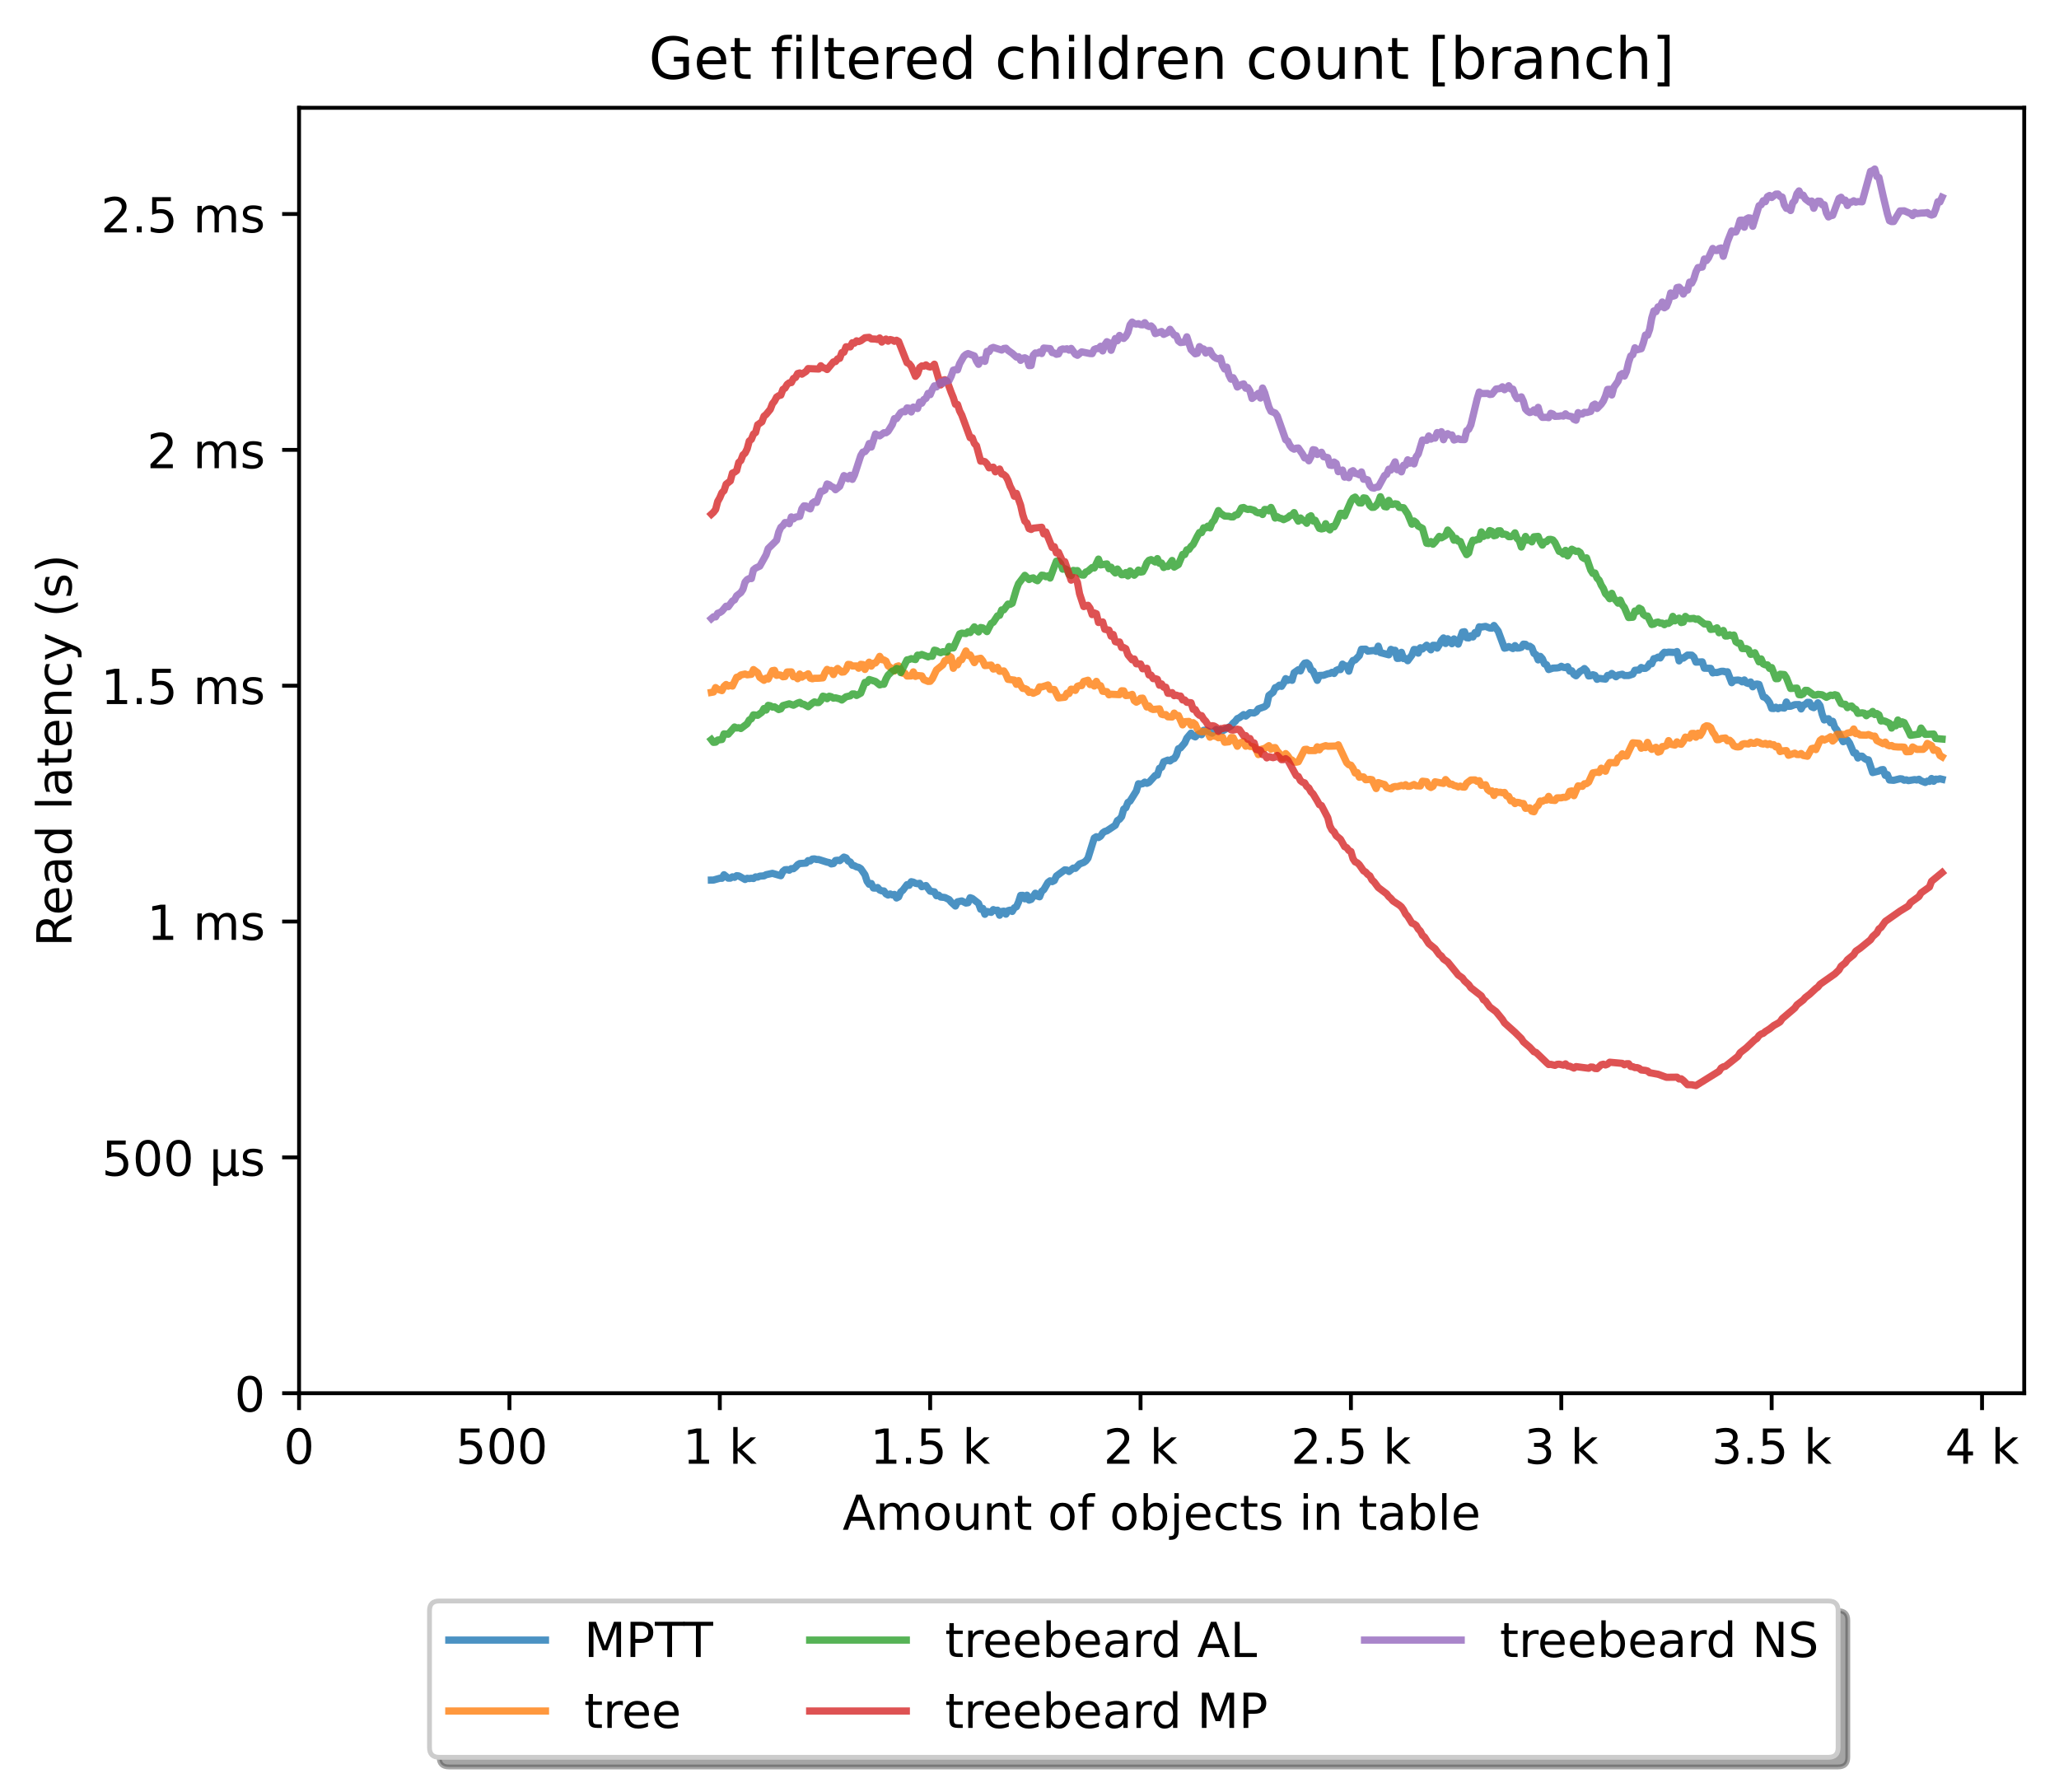 <?xml version="1.0" encoding="utf-8" standalone="no"?>
<!DOCTYPE svg PUBLIC "-//W3C//DTD SVG 1.1//EN"
  "http://www.w3.org/Graphics/SVG/1.1/DTD/svg11.dtd">
<!-- Created with matplotlib (https://matplotlib.org/) -->
<svg height="371.002pt" version="1.1" viewBox="0 0 426.229 371.002" width="426.229pt" xmlns="http://www.w3.org/2000/svg" xmlns:xlink="http://www.w3.org/1999/xlink">
 <defs>
  <style type="text/css">*{stroke-linecap:butt;stroke-linejoin:round;}</style>
 </defs>
 <g id="figure_1">
  <g id="patch_1">
   <path d="M 0 371.002 
L 426.229 371.002 
L 426.229 0 
L 0 0 
z
" style="fill:#ffffff;"/>
  </g>
  <g id="axes_1">
   <g id="patch_2">
    <path d="M 61.909 288.43 
L 419.029 288.43 
L 419.029 22.318 
L 61.909 22.318 
z
" style="fill:#ffffff;"/>
   </g>
   <g id="matplotlib.axis_1">
    <g id="xtick_1">
     <g id="line2d_1">
      <defs>
       <path d="M 0 0 
L 0 3.5 
" id="mdfb80eac30" style="stroke:#000000;stroke-width:0.8;"/>
      </defs>
      <g>
       <use style="stroke:#000000;stroke-width:0.8;" x="61.909" xlink:href="#mdfb80eac30" y="288.43"/>
      </g>
     </g>
     <g id="text_1">
      <!-- 0 -->
      <g transform="translate(58.728 303.029)scale(0.1 -0.1)">
       <defs>
        <path d="M 31.781 66.406 
Q 24.172 66.406 20.328 58.906 
Q 16.5 51.422 16.5 36.375 
Q 16.5 21.391 20.328 13.891 
Q 24.172 6.391 31.781 6.391 
Q 39.453 6.391 43.281 13.891 
Q 47.125 21.391 47.125 36.375 
Q 47.125 51.422 43.281 58.906 
Q 39.453 66.406 31.781 66.406 
z
M 31.781 74.219 
Q 44.047 74.219 50.516 64.516 
Q 56.984 54.828 56.984 36.375 
Q 56.984 17.969 50.516 8.266 
Q 44.047 -1.422 31.781 -1.422 
Q 19.531 -1.422 13.062 8.266 
Q 6.594 17.969 6.594 36.375 
Q 6.594 54.828 13.062 64.516 
Q 19.531 74.219 31.781 74.219 
z
" id="DejaVuSans-48"/>
       </defs>
       <use xlink:href="#DejaVuSans-48"/>
      </g>
     </g>
    </g>
    <g id="xtick_2">
     <g id="line2d_2">
      <g>
       <use style="stroke:#000000;stroke-width:0.8;" x="105.458" xlink:href="#mdfb80eac30" y="288.43"/>
      </g>
     </g>
     <g id="text_2">
      <!-- 500  -->
      <g transform="translate(94.325 303.029)scale(0.1 -0.1)">
       <defs>
        <path d="M 10.797 72.906 
L 49.516 72.906 
L 49.516 64.594 
L 19.828 64.594 
L 19.828 46.734 
Q 21.969 47.469 24.109 47.828 
Q 26.266 48.188 28.422 48.188 
Q 40.625 48.188 47.75 41.5 
Q 54.891 34.812 54.891 23.391 
Q 54.891 11.625 47.562 5.094 
Q 40.234 -1.422 26.906 -1.422 
Q 22.312 -1.422 17.547 -0.641 
Q 12.797 0.141 7.719 1.703 
L 7.719 11.625 
Q 12.109 9.234 16.797 8.062 
Q 21.484 6.891 26.703 6.891 
Q 35.156 6.891 40.078 11.328 
Q 45.016 15.766 45.016 23.391 
Q 45.016 31 40.078 35.438 
Q 35.156 39.891 26.703 39.891 
Q 22.75 39.891 18.812 39.016 
Q 14.891 38.141 10.797 36.281 
z
" id="DejaVuSans-53"/>
        <path id="DejaVuSans-32"/>
       </defs>
       <use xlink:href="#DejaVuSans-53"/>
       <use x="63.623" xlink:href="#DejaVuSans-48"/>
       <use x="127.246" xlink:href="#DejaVuSans-48"/>
       <use x="190.869" xlink:href="#DejaVuSans-32"/>
      </g>
     </g>
    </g>
    <g id="xtick_3">
     <g id="line2d_3">
      <g>
       <use style="stroke:#000000;stroke-width:0.8;" x="149.007" xlink:href="#mdfb80eac30" y="288.43"/>
      </g>
     </g>
     <g id="text_3">
      <!-- 1 k -->
      <g transform="translate(141.341 303.029)scale(0.1 -0.1)">
       <defs>
        <path d="M 12.406 8.297 
L 28.516 8.297 
L 28.516 63.922 
L 10.984 60.406 
L 10.984 69.391 
L 28.422 72.906 
L 38.281 72.906 
L 38.281 8.297 
L 54.391 8.297 
L 54.391 0 
L 12.406 0 
z
" id="DejaVuSans-49"/>
        <path d="M 9.078 75.984 
L 18.109 75.984 
L 18.109 31.109 
L 44.922 54.688 
L 56.391 54.688 
L 27.391 29.109 
L 57.625 0 
L 45.906 0 
L 18.109 26.703 
L 18.109 0 
L 9.078 0 
z
" id="DejaVuSans-107"/>
       </defs>
       <use xlink:href="#DejaVuSans-49"/>
       <use x="63.623" xlink:href="#DejaVuSans-32"/>
       <use x="95.41" xlink:href="#DejaVuSans-107"/>
      </g>
     </g>
    </g>
    <g id="xtick_4">
     <g id="line2d_4">
      <g>
       <use style="stroke:#000000;stroke-width:0.8;" x="192.555" xlink:href="#mdfb80eac30" y="288.43"/>
      </g>
     </g>
     <g id="text_4">
      <!-- 1.5 k -->
      <g transform="translate(180.119 303.029)scale(0.1 -0.1)">
       <defs>
        <path d="M 10.688 12.406 
L 21 12.406 
L 21 0 
L 10.688 0 
z
" id="DejaVuSans-46"/>
       </defs>
       <use xlink:href="#DejaVuSans-49"/>
       <use x="63.623" xlink:href="#DejaVuSans-46"/>
       <use x="95.41" xlink:href="#DejaVuSans-53"/>
       <use x="159.033" xlink:href="#DejaVuSans-32"/>
       <use x="190.82" xlink:href="#DejaVuSans-107"/>
      </g>
     </g>
    </g>
    <g id="xtick_5">
     <g id="line2d_5">
      <g>
       <use style="stroke:#000000;stroke-width:0.8;" x="236.104" xlink:href="#mdfb80eac30" y="288.43"/>
      </g>
     </g>
     <g id="text_5">
      <!-- 2 k -->
      <g transform="translate(228.438 303.029)scale(0.1 -0.1)">
       <defs>
        <path d="M 19.188 8.297 
L 53.609 8.297 
L 53.609 0 
L 7.328 0 
L 7.328 8.297 
Q 12.938 14.109 22.625 23.891 
Q 32.328 33.688 34.812 36.531 
Q 39.547 41.844 41.422 45.531 
Q 43.312 49.219 43.312 52.781 
Q 43.312 58.594 39.234 62.25 
Q 35.156 65.922 28.609 65.922 
Q 23.969 65.922 18.812 64.312 
Q 13.672 62.703 7.812 59.422 
L 7.812 69.391 
Q 13.766 71.781 18.938 73 
Q 24.125 74.219 28.422 74.219 
Q 39.75 74.219 46.484 68.547 
Q 53.219 62.891 53.219 53.422 
Q 53.219 48.922 51.531 44.891 
Q 49.859 40.875 45.406 35.406 
Q 44.188 33.984 37.641 27.219 
Q 31.109 20.453 19.188 8.297 
z
" id="DejaVuSans-50"/>
       </defs>
       <use xlink:href="#DejaVuSans-50"/>
       <use x="63.623" xlink:href="#DejaVuSans-32"/>
       <use x="95.41" xlink:href="#DejaVuSans-107"/>
      </g>
     </g>
    </g>
    <g id="xtick_6">
     <g id="line2d_6">
      <g>
       <use style="stroke:#000000;stroke-width:0.8;" x="279.652" xlink:href="#mdfb80eac30" y="288.43"/>
      </g>
     </g>
     <g id="text_6">
      <!-- 2.5 k -->
      <g transform="translate(267.216 303.029)scale(0.1 -0.1)">
       <use xlink:href="#DejaVuSans-50"/>
       <use x="63.623" xlink:href="#DejaVuSans-46"/>
       <use x="95.41" xlink:href="#DejaVuSans-53"/>
       <use x="159.033" xlink:href="#DejaVuSans-32"/>
       <use x="190.82" xlink:href="#DejaVuSans-107"/>
      </g>
     </g>
    </g>
    <g id="xtick_7">
     <g id="line2d_7">
      <g>
       <use style="stroke:#000000;stroke-width:0.8;" x="323.201" xlink:href="#mdfb80eac30" y="288.43"/>
      </g>
     </g>
     <g id="text_7">
      <!-- 3 k -->
      <g transform="translate(315.535 303.029)scale(0.1 -0.1)">
       <defs>
        <path d="M 40.578 39.312 
Q 47.656 37.797 51.625 33 
Q 55.609 28.219 55.609 21.188 
Q 55.609 10.406 48.188 4.484 
Q 40.766 -1.422 27.094 -1.422 
Q 22.516 -1.422 17.656 -0.516 
Q 12.797 0.391 7.625 2.203 
L 7.625 11.719 
Q 11.719 9.328 16.594 8.109 
Q 21.484 6.891 26.812 6.891 
Q 36.078 6.891 40.938 10.547 
Q 45.797 14.203 45.797 21.188 
Q 45.797 27.641 41.281 31.266 
Q 36.766 34.906 28.719 34.906 
L 20.219 34.906 
L 20.219 43.016 
L 29.109 43.016 
Q 36.375 43.016 40.234 45.922 
Q 44.094 48.828 44.094 54.297 
Q 44.094 59.906 40.109 62.906 
Q 36.141 65.922 28.719 65.922 
Q 24.656 65.922 20.016 65.031 
Q 15.375 64.156 9.812 62.312 
L 9.812 71.094 
Q 15.438 72.656 20.344 73.438 
Q 25.25 74.219 29.594 74.219 
Q 40.828 74.219 47.359 69.109 
Q 53.906 64.016 53.906 55.328 
Q 53.906 49.266 50.438 45.094 
Q 46.969 40.922 40.578 39.312 
z
" id="DejaVuSans-51"/>
       </defs>
       <use xlink:href="#DejaVuSans-51"/>
       <use x="63.623" xlink:href="#DejaVuSans-32"/>
       <use x="95.41" xlink:href="#DejaVuSans-107"/>
      </g>
     </g>
    </g>
    <g id="xtick_8">
     <g id="line2d_8">
      <g>
       <use style="stroke:#000000;stroke-width:0.8;" x="366.749" xlink:href="#mdfb80eac30" y="288.43"/>
      </g>
     </g>
     <g id="text_8">
      <!-- 3.5 k -->
      <g transform="translate(354.313 303.029)scale(0.1 -0.1)">
       <use xlink:href="#DejaVuSans-51"/>
       <use x="63.623" xlink:href="#DejaVuSans-46"/>
       <use x="95.41" xlink:href="#DejaVuSans-53"/>
       <use x="159.033" xlink:href="#DejaVuSans-32"/>
       <use x="190.82" xlink:href="#DejaVuSans-107"/>
      </g>
     </g>
    </g>
    <g id="xtick_9">
     <g id="line2d_9">
      <g>
       <use style="stroke:#000000;stroke-width:0.8;" x="410.298" xlink:href="#mdfb80eac30" y="288.43"/>
      </g>
     </g>
     <g id="text_9">
      <!-- 4 k -->
      <g transform="translate(402.632 303.029)scale(0.1 -0.1)">
       <defs>
        <path d="M 37.797 64.312 
L 12.891 25.391 
L 37.797 25.391 
z
M 35.203 72.906 
L 47.609 72.906 
L 47.609 25.391 
L 58.016 25.391 
L 58.016 17.188 
L 47.609 17.188 
L 47.609 0 
L 37.797 0 
L 37.797 17.188 
L 4.891 17.188 
L 4.891 26.703 
z
" id="DejaVuSans-52"/>
       </defs>
       <use xlink:href="#DejaVuSans-52"/>
       <use x="63.623" xlink:href="#DejaVuSans-32"/>
       <use x="95.41" xlink:href="#DejaVuSans-107"/>
      </g>
     </g>
    </g>
    <g id="text_10">
     <!-- Amount of objects in table -->
     <g transform="translate(174.411 316.707)scale(0.1 -0.1)">
      <defs>
       <path d="M 34.188 63.188 
L 20.797 26.906 
L 47.609 26.906 
z
M 28.609 72.906 
L 39.797 72.906 
L 67.578 0 
L 57.328 0 
L 50.688 18.703 
L 17.828 18.703 
L 11.188 0 
L 0.781 0 
z
" id="DejaVuSans-65"/>
       <path d="M 52 44.188 
Q 55.375 50.25 60.062 53.125 
Q 64.75 56 71.094 56 
Q 79.641 56 84.281 50.016 
Q 88.922 44.047 88.922 33.016 
L 88.922 0 
L 79.891 0 
L 79.891 32.719 
Q 79.891 40.578 77.094 44.375 
Q 74.312 48.188 68.609 48.188 
Q 61.625 48.188 57.562 43.547 
Q 53.516 38.922 53.516 30.906 
L 53.516 0 
L 44.484 0 
L 44.484 32.719 
Q 44.484 40.625 41.703 44.406 
Q 38.922 48.188 33.109 48.188 
Q 26.219 48.188 22.156 43.531 
Q 18.109 38.875 18.109 30.906 
L 18.109 0 
L 9.078 0 
L 9.078 54.688 
L 18.109 54.688 
L 18.109 46.188 
Q 21.188 51.219 25.484 53.609 
Q 29.781 56 35.688 56 
Q 41.656 56 45.828 52.969 
Q 50 49.953 52 44.188 
z
" id="DejaVuSans-109"/>
       <path d="M 30.609 48.391 
Q 23.391 48.391 19.188 42.75 
Q 14.984 37.109 14.984 27.297 
Q 14.984 17.484 19.156 11.844 
Q 23.344 6.203 30.609 6.203 
Q 37.797 6.203 41.984 11.859 
Q 46.188 17.531 46.188 27.297 
Q 46.188 37.016 41.984 42.703 
Q 37.797 48.391 30.609 48.391 
z
M 30.609 56 
Q 42.328 56 49.016 48.375 
Q 55.719 40.766 55.719 27.297 
Q 55.719 13.875 49.016 6.219 
Q 42.328 -1.422 30.609 -1.422 
Q 18.844 -1.422 12.172 6.219 
Q 5.516 13.875 5.516 27.297 
Q 5.516 40.766 12.172 48.375 
Q 18.844 56 30.609 56 
z
" id="DejaVuSans-111"/>
       <path d="M 8.5 21.578 
L 8.5 54.688 
L 17.484 54.688 
L 17.484 21.922 
Q 17.484 14.156 20.5 10.266 
Q 23.531 6.391 29.594 6.391 
Q 36.859 6.391 41.078 11.031 
Q 45.312 15.672 45.312 23.688 
L 45.312 54.688 
L 54.297 54.688 
L 54.297 0 
L 45.312 0 
L 45.312 8.406 
Q 42.047 3.422 37.719 1 
Q 33.406 -1.422 27.688 -1.422 
Q 18.266 -1.422 13.375 4.438 
Q 8.5 10.297 8.5 21.578 
z
M 31.109 56 
z
" id="DejaVuSans-117"/>
       <path d="M 54.891 33.016 
L 54.891 0 
L 45.906 0 
L 45.906 32.719 
Q 45.906 40.484 42.875 44.328 
Q 39.844 48.188 33.797 48.188 
Q 26.516 48.188 22.312 43.547 
Q 18.109 38.922 18.109 30.906 
L 18.109 0 
L 9.078 0 
L 9.078 54.688 
L 18.109 54.688 
L 18.109 46.188 
Q 21.344 51.125 25.703 53.562 
Q 30.078 56 35.797 56 
Q 45.219 56 50.047 50.172 
Q 54.891 44.344 54.891 33.016 
z
" id="DejaVuSans-110"/>
       <path d="M 18.312 70.219 
L 18.312 54.688 
L 36.812 54.688 
L 36.812 47.703 
L 18.312 47.703 
L 18.312 18.016 
Q 18.312 11.328 20.141 9.422 
Q 21.969 7.516 27.594 7.516 
L 36.812 7.516 
L 36.812 0 
L 27.594 0 
Q 17.188 0 13.234 3.875 
Q 9.281 7.766 9.281 18.016 
L 9.281 47.703 
L 2.688 47.703 
L 2.688 54.688 
L 9.281 54.688 
L 9.281 70.219 
z
" id="DejaVuSans-116"/>
       <path d="M 37.109 75.984 
L 37.109 68.5 
L 28.516 68.5 
Q 23.688 68.5 21.797 66.547 
Q 19.922 64.594 19.922 59.516 
L 19.922 54.688 
L 34.719 54.688 
L 34.719 47.703 
L 19.922 47.703 
L 19.922 0 
L 10.891 0 
L 10.891 47.703 
L 2.297 47.703 
L 2.297 54.688 
L 10.891 54.688 
L 10.891 58.5 
Q 10.891 67.625 15.141 71.797 
Q 19.391 75.984 28.609 75.984 
z
" id="DejaVuSans-102"/>
       <path d="M 48.688 27.297 
Q 48.688 37.203 44.609 42.844 
Q 40.531 48.484 33.406 48.484 
Q 26.266 48.484 22.188 42.844 
Q 18.109 37.203 18.109 27.297 
Q 18.109 17.391 22.188 11.75 
Q 26.266 6.109 33.406 6.109 
Q 40.531 6.109 44.609 11.75 
Q 48.688 17.391 48.688 27.297 
z
M 18.109 46.391 
Q 20.953 51.266 25.266 53.625 
Q 29.594 56 35.594 56 
Q 45.562 56 51.781 48.094 
Q 58.016 40.188 58.016 27.297 
Q 58.016 14.406 51.781 6.484 
Q 45.562 -1.422 35.594 -1.422 
Q 29.594 -1.422 25.266 0.953 
Q 20.953 3.328 18.109 8.203 
L 18.109 0 
L 9.078 0 
L 9.078 75.984 
L 18.109 75.984 
z
" id="DejaVuSans-98"/>
       <path d="M 9.422 54.688 
L 18.406 54.688 
L 18.406 -0.984 
Q 18.406 -11.422 14.422 -16.109 
Q 10.453 -20.797 1.609 -20.797 
L -1.812 -20.797 
L -1.812 -13.188 
L 0.594 -13.188 
Q 5.719 -13.188 7.562 -10.812 
Q 9.422 -8.453 9.422 -0.984 
z
M 9.422 75.984 
L 18.406 75.984 
L 18.406 64.594 
L 9.422 64.594 
z
" id="DejaVuSans-106"/>
       <path d="M 56.203 29.594 
L 56.203 25.203 
L 14.891 25.203 
Q 15.484 15.922 20.484 11.062 
Q 25.484 6.203 34.422 6.203 
Q 39.594 6.203 44.453 7.469 
Q 49.312 8.734 54.109 11.281 
L 54.109 2.781 
Q 49.266 0.734 44.188 -0.344 
Q 39.109 -1.422 33.891 -1.422 
Q 20.797 -1.422 13.156 6.188 
Q 5.516 13.812 5.516 26.812 
Q 5.516 40.234 12.766 48.109 
Q 20.016 56 32.328 56 
Q 43.359 56 49.781 48.891 
Q 56.203 41.797 56.203 29.594 
z
M 47.219 32.234 
Q 47.125 39.594 43.094 43.984 
Q 39.062 48.391 32.422 48.391 
Q 24.906 48.391 20.391 44.141 
Q 15.875 39.891 15.188 32.172 
z
" id="DejaVuSans-101"/>
       <path d="M 48.781 52.594 
L 48.781 44.188 
Q 44.969 46.297 41.141 47.344 
Q 37.312 48.391 33.406 48.391 
Q 24.656 48.391 19.812 42.844 
Q 14.984 37.312 14.984 27.297 
Q 14.984 17.281 19.812 11.734 
Q 24.656 6.203 33.406 6.203 
Q 37.312 6.203 41.141 7.25 
Q 44.969 8.297 48.781 10.406 
L 48.781 2.094 
Q 45.016 0.344 40.984 -0.531 
Q 36.969 -1.422 32.422 -1.422 
Q 20.062 -1.422 12.781 6.344 
Q 5.516 14.109 5.516 27.297 
Q 5.516 40.672 12.859 48.328 
Q 20.219 56 33.016 56 
Q 37.156 56 41.109 55.141 
Q 45.062 54.297 48.781 52.594 
z
" id="DejaVuSans-99"/>
       <path d="M 44.281 53.078 
L 44.281 44.578 
Q 40.484 46.531 36.375 47.5 
Q 32.281 48.484 27.875 48.484 
Q 21.188 48.484 17.844 46.438 
Q 14.5 44.391 14.5 40.281 
Q 14.5 37.156 16.891 35.375 
Q 19.281 33.594 26.516 31.984 
L 29.594 31.297 
Q 39.156 29.25 43.188 25.516 
Q 47.219 21.781 47.219 15.094 
Q 47.219 7.469 41.188 3.016 
Q 35.156 -1.422 24.609 -1.422 
Q 20.219 -1.422 15.453 -0.562 
Q 10.688 0.297 5.422 2 
L 5.422 11.281 
Q 10.406 8.688 15.234 7.391 
Q 20.062 6.109 24.812 6.109 
Q 31.156 6.109 34.562 8.281 
Q 37.984 10.453 37.984 14.406 
Q 37.984 18.062 35.516 20.016 
Q 33.062 21.969 24.703 23.781 
L 21.578 24.516 
Q 13.234 26.266 9.516 29.906 
Q 5.812 33.547 5.812 39.891 
Q 5.812 47.609 11.281 51.797 
Q 16.75 56 26.812 56 
Q 31.781 56 36.172 55.266 
Q 40.578 54.547 44.281 53.078 
z
" id="DejaVuSans-115"/>
       <path d="M 9.422 54.688 
L 18.406 54.688 
L 18.406 0 
L 9.422 0 
z
M 9.422 75.984 
L 18.406 75.984 
L 18.406 64.594 
L 9.422 64.594 
z
" id="DejaVuSans-105"/>
       <path d="M 34.281 27.484 
Q 23.391 27.484 19.188 25 
Q 14.984 22.516 14.984 16.5 
Q 14.984 11.719 18.141 8.906 
Q 21.297 6.109 26.703 6.109 
Q 34.188 6.109 38.703 11.406 
Q 43.219 16.703 43.219 25.484 
L 43.219 27.484 
z
M 52.203 31.203 
L 52.203 0 
L 43.219 0 
L 43.219 8.297 
Q 40.141 3.328 35.547 0.953 
Q 30.953 -1.422 24.312 -1.422 
Q 15.922 -1.422 10.953 3.297 
Q 6 8.016 6 15.922 
Q 6 25.141 12.172 29.828 
Q 18.359 34.516 30.609 34.516 
L 43.219 34.516 
L 43.219 35.406 
Q 43.219 41.609 39.141 45 
Q 35.062 48.391 27.688 48.391 
Q 23 48.391 18.547 47.266 
Q 14.109 46.141 10.016 43.891 
L 10.016 52.203 
Q 14.938 54.109 19.578 55.047 
Q 24.219 56 28.609 56 
Q 40.484 56 46.344 49.844 
Q 52.203 43.703 52.203 31.203 
z
" id="DejaVuSans-97"/>
       <path d="M 9.422 75.984 
L 18.406 75.984 
L 18.406 0 
L 9.422 0 
z
" id="DejaVuSans-108"/>
      </defs>
      <use xlink:href="#DejaVuSans-65"/>
      <use x="68.408" xlink:href="#DejaVuSans-109"/>
      <use x="165.82" xlink:href="#DejaVuSans-111"/>
      <use x="227.002" xlink:href="#DejaVuSans-117"/>
      <use x="290.381" xlink:href="#DejaVuSans-110"/>
      <use x="353.76" xlink:href="#DejaVuSans-116"/>
      <use x="392.969" xlink:href="#DejaVuSans-32"/>
      <use x="424.756" xlink:href="#DejaVuSans-111"/>
      <use x="485.938" xlink:href="#DejaVuSans-102"/>
      <use x="521.143" xlink:href="#DejaVuSans-32"/>
      <use x="552.93" xlink:href="#DejaVuSans-111"/>
      <use x="614.111" xlink:href="#DejaVuSans-98"/>
      <use x="677.588" xlink:href="#DejaVuSans-106"/>
      <use x="705.371" xlink:href="#DejaVuSans-101"/>
      <use x="766.895" xlink:href="#DejaVuSans-99"/>
      <use x="821.875" xlink:href="#DejaVuSans-116"/>
      <use x="861.084" xlink:href="#DejaVuSans-115"/>
      <use x="913.184" xlink:href="#DejaVuSans-32"/>
      <use x="944.971" xlink:href="#DejaVuSans-105"/>
      <use x="972.754" xlink:href="#DejaVuSans-110"/>
      <use x="1036.133" xlink:href="#DejaVuSans-32"/>
      <use x="1067.92" xlink:href="#DejaVuSans-116"/>
      <use x="1107.129" xlink:href="#DejaVuSans-97"/>
      <use x="1168.408" xlink:href="#DejaVuSans-98"/>
      <use x="1231.885" xlink:href="#DejaVuSans-108"/>
      <use x="1259.668" xlink:href="#DejaVuSans-101"/>
     </g>
    </g>
   </g>
   <g id="matplotlib.axis_2">
    <g id="ytick_1">
     <g id="line2d_10">
      <defs>
       <path d="M 0 0 
L -3.5 0 
" id="mdeb38c66de" style="stroke:#000000;stroke-width:0.8;"/>
      </defs>
      <g>
       <use style="stroke:#000000;stroke-width:0.8;" x="61.909" xlink:href="#mdeb38c66de" y="288.43"/>
      </g>
     </g>
     <g id="text_11">
      <!-- 0 -->
      <g transform="translate(48.547 292.229)scale(0.1 -0.1)">
       <use xlink:href="#DejaVuSans-48"/>
      </g>
     </g>
    </g>
    <g id="ytick_2">
     <g id="line2d_11">
      <g>
       <use style="stroke:#000000;stroke-width:0.8;" x="61.909" xlink:href="#mdeb38c66de" y="239.606"/>
      </g>
     </g>
     <g id="text_12">
      <!-- 500 µs -->
      <g transform="translate(21.072 243.405)scale(0.1 -0.1)">
       <defs>
        <path d="M 8.5 -20.797 
L 8.5 54.688 
L 17.484 54.688 
L 17.484 20.703 
Q 17.484 13.625 20.844 10 
Q 24.219 6.391 30.812 6.391 
Q 38.031 6.391 41.672 10.484 
Q 45.312 14.594 45.312 22.797 
L 45.312 54.688 
L 54.297 54.688 
L 54.297 12.594 
Q 54.297 9.672 55.141 8.281 
Q 56 6.891 57.812 6.891 
Q 58.25 6.891 59.031 7.156 
Q 59.812 7.422 61.188 8.016 
L 61.188 0.781 
Q 59.188 -0.344 57.391 -0.875 
Q 55.609 -1.422 53.906 -1.422 
Q 50.531 -1.422 48.531 0.484 
Q 46.531 2.391 45.797 6.297 
Q 43.359 2.438 39.812 0.5 
Q 36.281 -1.422 31.5 -1.422 
Q 26.516 -1.422 23.016 0.484 
Q 19.531 2.391 17.484 6.203 
L 17.484 -20.797 
z
" id="DejaVuSans-181"/>
       </defs>
       <use xlink:href="#DejaVuSans-53"/>
       <use x="63.623" xlink:href="#DejaVuSans-48"/>
       <use x="127.246" xlink:href="#DejaVuSans-48"/>
       <use x="190.869" xlink:href="#DejaVuSans-32"/>
       <use x="222.656" xlink:href="#DejaVuSans-181"/>
       <use x="286.279" xlink:href="#DejaVuSans-115"/>
      </g>
     </g>
    </g>
    <g id="ytick_3">
     <g id="line2d_12">
      <g>
       <use style="stroke:#000000;stroke-width:0.8;" x="61.909" xlink:href="#mdeb38c66de" y="190.781"/>
      </g>
     </g>
     <g id="text_13">
      <!-- 1 ms -->
      <g transform="translate(30.419 194.58)scale(0.1 -0.1)">
       <use xlink:href="#DejaVuSans-49"/>
       <use x="63.623" xlink:href="#DejaVuSans-32"/>
       <use x="95.41" xlink:href="#DejaVuSans-109"/>
       <use x="192.822" xlink:href="#DejaVuSans-115"/>
      </g>
     </g>
    </g>
    <g id="ytick_4">
     <g id="line2d_13">
      <g>
       <use style="stroke:#000000;stroke-width:0.8;" x="61.909" xlink:href="#mdeb38c66de" y="141.957"/>
      </g>
     </g>
     <g id="text_14">
      <!-- 1.5 ms -->
      <g transform="translate(20.878 145.756)scale(0.1 -0.1)">
       <use xlink:href="#DejaVuSans-49"/>
       <use x="63.623" xlink:href="#DejaVuSans-46"/>
       <use x="95.41" xlink:href="#DejaVuSans-53"/>
       <use x="159.033" xlink:href="#DejaVuSans-32"/>
       <use x="190.82" xlink:href="#DejaVuSans-109"/>
       <use x="288.232" xlink:href="#DejaVuSans-115"/>
      </g>
     </g>
    </g>
    <g id="ytick_5">
     <g id="line2d_14">
      <g>
       <use style="stroke:#000000;stroke-width:0.8;" x="61.909" xlink:href="#mdeb38c66de" y="93.132"/>
      </g>
     </g>
     <g id="text_15">
      <!-- 2 ms -->
      <g transform="translate(30.419 96.931)scale(0.1 -0.1)">
       <use xlink:href="#DejaVuSans-50"/>
       <use x="63.623" xlink:href="#DejaVuSans-32"/>
       <use x="95.41" xlink:href="#DejaVuSans-109"/>
       <use x="192.822" xlink:href="#DejaVuSans-115"/>
      </g>
     </g>
    </g>
    <g id="ytick_6">
     <g id="line2d_15">
      <g>
       <use style="stroke:#000000;stroke-width:0.8;" x="61.909" xlink:href="#mdeb38c66de" y="44.307"/>
      </g>
     </g>
     <g id="text_16">
      <!-- 2.5 ms -->
      <g transform="translate(20.878 48.107)scale(0.1 -0.1)">
       <use xlink:href="#DejaVuSans-50"/>
       <use x="63.623" xlink:href="#DejaVuSans-46"/>
       <use x="95.41" xlink:href="#DejaVuSans-53"/>
       <use x="159.033" xlink:href="#DejaVuSans-32"/>
       <use x="190.82" xlink:href="#DejaVuSans-109"/>
       <use x="288.232" xlink:href="#DejaVuSans-115"/>
      </g>
     </g>
    </g>
    <g id="text_17">
     <!-- Read latency (s) -->
     <g transform="translate(14.798 195.99)rotate(-90)scale(0.1 -0.1)">
      <defs>
       <path d="M 44.391 34.188 
Q 47.562 33.109 50.562 29.594 
Q 53.562 26.078 56.594 19.922 
L 66.609 0 
L 56 0 
L 46.688 18.703 
Q 43.062 26.031 39.672 28.422 
Q 36.281 30.812 30.422 30.812 
L 19.672 30.812 
L 19.672 0 
L 9.812 0 
L 9.812 72.906 
L 32.078 72.906 
Q 44.578 72.906 50.734 67.672 
Q 56.891 62.453 56.891 51.906 
Q 56.891 45.016 53.688 40.469 
Q 50.484 35.938 44.391 34.188 
z
M 19.672 64.797 
L 19.672 38.922 
L 32.078 38.922 
Q 39.203 38.922 42.844 42.219 
Q 46.484 45.516 46.484 51.906 
Q 46.484 58.297 42.844 61.547 
Q 39.203 64.797 32.078 64.797 
z
" id="DejaVuSans-82"/>
       <path d="M 45.406 46.391 
L 45.406 75.984 
L 54.391 75.984 
L 54.391 0 
L 45.406 0 
L 45.406 8.203 
Q 42.578 3.328 38.25 0.953 
Q 33.938 -1.422 27.875 -1.422 
Q 17.969 -1.422 11.734 6.484 
Q 5.516 14.406 5.516 27.297 
Q 5.516 40.188 11.734 48.094 
Q 17.969 56 27.875 56 
Q 33.938 56 38.25 53.625 
Q 42.578 51.266 45.406 46.391 
z
M 14.797 27.297 
Q 14.797 17.391 18.875 11.75 
Q 22.953 6.109 30.078 6.109 
Q 37.203 6.109 41.297 11.75 
Q 45.406 17.391 45.406 27.297 
Q 45.406 37.203 41.297 42.844 
Q 37.203 48.484 30.078 48.484 
Q 22.953 48.484 18.875 42.844 
Q 14.797 37.203 14.797 27.297 
z
" id="DejaVuSans-100"/>
       <path d="M 32.172 -5.078 
Q 28.375 -14.844 24.75 -17.812 
Q 21.141 -20.797 15.094 -20.797 
L 7.906 -20.797 
L 7.906 -13.281 
L 13.188 -13.281 
Q 16.891 -13.281 18.938 -11.516 
Q 21 -9.766 23.484 -3.219 
L 25.094 0.875 
L 2.984 54.688 
L 12.5 54.688 
L 29.594 11.922 
L 46.688 54.688 
L 56.203 54.688 
z
" id="DejaVuSans-121"/>
       <path d="M 31 75.875 
Q 24.469 64.656 21.281 53.656 
Q 18.109 42.672 18.109 31.391 
Q 18.109 20.125 21.312 9.062 
Q 24.516 -2 31 -13.188 
L 23.188 -13.188 
Q 15.875 -1.703 12.234 9.375 
Q 8.594 20.453 8.594 31.391 
Q 8.594 42.281 12.203 53.312 
Q 15.828 64.359 23.188 75.875 
z
" id="DejaVuSans-40"/>
       <path d="M 8.016 75.875 
L 15.828 75.875 
Q 23.141 64.359 26.781 53.312 
Q 30.422 42.281 30.422 31.391 
Q 30.422 20.453 26.781 9.375 
Q 23.141 -1.703 15.828 -13.188 
L 8.016 -13.188 
Q 14.5 -2 17.703 9.062 
Q 20.906 20.125 20.906 31.391 
Q 20.906 42.672 17.703 53.656 
Q 14.5 64.656 8.016 75.875 
z
" id="DejaVuSans-41"/>
      </defs>
      <use xlink:href="#DejaVuSans-82"/>
      <use x="64.982" xlink:href="#DejaVuSans-101"/>
      <use x="126.506" xlink:href="#DejaVuSans-97"/>
      <use x="187.785" xlink:href="#DejaVuSans-100"/>
      <use x="251.262" xlink:href="#DejaVuSans-32"/>
      <use x="283.049" xlink:href="#DejaVuSans-108"/>
      <use x="310.832" xlink:href="#DejaVuSans-97"/>
      <use x="372.111" xlink:href="#DejaVuSans-116"/>
      <use x="411.32" xlink:href="#DejaVuSans-101"/>
      <use x="472.844" xlink:href="#DejaVuSans-110"/>
      <use x="536.223" xlink:href="#DejaVuSans-99"/>
      <use x="591.203" xlink:href="#DejaVuSans-121"/>
      <use x="650.383" xlink:href="#DejaVuSans-32"/>
      <use x="682.17" xlink:href="#DejaVuSans-40"/>
      <use x="721.184" xlink:href="#DejaVuSans-115"/>
      <use x="773.283" xlink:href="#DejaVuSans-41"/>
     </g>
    </g>
   </g>
   <g id="line2d_16">
    <path clip-path="url(#p111e8bd5ec)" d="M 147.265 182.199 
L 147.7 182.191 
L 149.007 181.822 
L 149.442 181.831 
L 149.877 181.094 
L 150.748 181.801 
L 151.184 181.799 
L 151.619 181.527 
L 152.055 181.632 
L 152.49 181.29 
L 152.926 181.336 
L 154.232 182.073 
L 154.668 181.834 
L 155.103 181.884 
L 155.539 181.816 
L 155.974 181.875 
L 156.41 181.539 
L 156.845 181.58 
L 157.281 181.384 
L 158.152 181.323 
L 158.587 181.086 
L 159.894 180.805 
L 161.636 181.295 
L 162.071 180.409 
L 162.507 180.059 
L 162.942 180.027 
L 163.378 180.155 
L 163.813 179.827 
L 164.249 179.845 
L 164.684 179.507 
L 165.119 179.019 
L 165.555 178.773 
L 166.861 178.681 
L 167.297 178.169 
L 167.732 178.237 
L 168.168 177.849 
L 168.603 177.813 
L 169.039 177.937 
L 169.474 177.938 
L 171.216 178.486 
L 171.652 178.567 
L 172.087 178.853 
L 172.523 178.774 
L 172.958 178.144 
L 173.394 178.083 
L 173.829 178.18 
L 174.7 177.441 
L 175.136 177.606 
L 175.571 178.261 
L 176.007 178.448 
L 176.442 179.131 
L 176.878 179.226 
L 177.313 179.468 
L 177.749 179.565 
L 178.184 179.834 
L 179.055 181.103 
L 179.49 182.449 
L 179.926 183.072 
L 180.361 182.907 
L 180.797 183.838 
L 181.232 183.866 
L 181.668 183.739 
L 182.103 184.253 
L 182.539 184.432 
L 182.974 184.453 
L 183.41 185.059 
L 183.845 185.298 
L 184.281 185.076 
L 184.716 185.279 
L 185.152 185.169 
L 185.587 185.907 
L 186.023 185.674 
L 186.458 184.662 
L 186.894 184.308 
L 187.765 183.143 
L 188.2 183.286 
L 188.636 182.538 
L 189.071 182.631 
L 189.507 182.871 
L 189.942 182.949 
L 190.378 182.866 
L 190.813 183.571 
L 191.684 183.329 
L 192.555 184.494 
L 193.426 184.638 
L 193.862 185.438 
L 194.297 185.308 
L 194.732 185.715 
L 195.603 185.808 
L 196.474 186.235 
L 196.91 186.768 
L 197.781 187.571 
L 198.216 186.698 
L 199.087 186.515 
L 199.958 186.955 
L 200.394 186.884 
L 200.829 185.855 
L 201.265 186.002 
L 202.571 187.024 
L 203.007 188.238 
L 203.442 188.06 
L 203.878 189.283 
L 204.313 188.692 
L 205.184 188.884 
L 205.62 188.313 
L 206.055 188.502 
L 206.491 188.43 
L 206.926 189.475 
L 207.362 188.7 
L 207.797 188.629 
L 208.233 189.255 
L 208.668 188.53 
L 209.104 188.421 
L 209.539 188.688 
L 209.974 187.94 
L 210.41 187.717 
L 210.845 186.737 
L 211.281 185.373 
L 211.716 185.362 
L 212.152 186.083 
L 212.587 185.327 
L 213.023 186.346 
L 213.458 186.197 
L 214.329 184.917 
L 214.765 185.524 
L 215.2 185.657 
L 215.636 184.533 
L 216.071 184.183 
L 216.942 182.684 
L 217.378 182.352 
L 217.813 182.517 
L 218.249 182.294 
L 218.684 181.355 
L 220.426 180.081 
L 220.862 180.131 
L 221.297 180.425 
L 222.168 179.718 
L 222.604 179.772 
L 223.475 178.869 
L 224.346 178.546 
L 224.781 178.229 
L 225.216 177.668 
L 226.523 173.493 
L 226.958 173.222 
L 227.394 173.395 
L 227.829 173.115 
L 228.265 172.438 
L 228.7 172.13 
L 229.136 172.005 
L 230.878 170.849 
L 231.313 169.879 
L 231.749 169.607 
L 232.184 169.073 
L 232.62 167.506 
L 233.055 167.229 
L 233.491 166.124 
L 233.926 165.848 
L 235.233 163.75 
L 235.668 162.26 
L 236.104 162.324 
L 236.539 162.246 
L 236.975 161.919 
L 237.41 162.165 
L 237.846 161.975 
L 239.152 160.532 
L 239.588 160.457 
L 240.023 159.05 
L 240.458 158.85 
L 240.894 157.707 
L 241.765 157.36 
L 242.2 157.536 
L 242.636 157.176 
L 243.071 157.032 
L 243.507 156.368 
L 243.942 155.008 
L 244.378 154.835 
L 245.249 153.803 
L 245.684 152.813 
L 246.555 151.779 
L 246.991 152.362 
L 247.426 152.555 
L 247.862 152.114 
L 248.297 151.861 
L 248.733 152.104 
L 249.168 151.185 
L 249.604 151.181 
L 250.91 151.788 
L 251.781 151.017 
L 252.217 151.292 
L 252.652 151.091 
L 253.088 151.311 
L 254.83 150.279 
L 255.265 149.71 
L 255.7 149.34 
L 256.136 148.774 
L 256.571 148.594 
L 257.442 147.937 
L 257.878 148.251 
L 258.749 147.54 
L 259.62 147.601 
L 260.055 147.36 
L 260.491 146.754 
L 261.797 146.299 
L 262.233 145.912 
L 262.668 143.974 
L 263.539 143.322 
L 263.975 142.372 
L 264.41 142.227 
L 264.846 141.845 
L 265.281 142.095 
L 265.717 141.41 
L 266.152 140.498 
L 266.588 140.848 
L 267.023 140.638 
L 267.459 140.844 
L 267.894 139.272 
L 268.765 138.652 
L 269.201 138.897 
L 269.636 137.869 
L 270.072 137.296 
L 270.507 137.211 
L 270.942 137.577 
L 271.378 138.661 
L 271.813 138.92 
L 272.684 140.852 
L 273.12 139.833 
L 273.991 139.805 
L 274.862 139.486 
L 275.297 139.425 
L 275.733 139.188 
L 276.168 139.427 
L 276.604 138.79 
L 277.039 138.605 
L 277.475 138.625 
L 277.91 137.487 
L 278.346 137.825 
L 278.781 137.873 
L 279.217 138.95 
L 279.652 137.457 
L 280.088 136.73 
L 280.523 136.626 
L 281.394 135.717 
L 281.83 134.412 
L 282.701 134.391 
L 283.136 134.802 
L 284.443 134.666 
L 284.878 134.848 
L 285.314 133.77 
L 285.749 135.106 
L 287.491 135.563 
L 287.926 134.439 
L 288.362 134.634 
L 288.797 134.628 
L 289.233 136.306 
L 289.668 136.28 
L 290.104 135.046 
L 290.539 136.343 
L 290.975 136.325 
L 291.41 136.789 
L 292.281 135.608 
L 292.717 134.454 
L 293.152 134.484 
L 293.588 135.216 
L 294.023 134.1 
L 294.459 134.36 
L 295.33 133.573 
L 296.201 134.538 
L 296.636 133.593 
L 297.072 133.594 
L 297.507 134.179 
L 297.943 133.497 
L 298.378 132.571 
L 298.814 132.07 
L 299.249 133.217 
L 299.685 132.241 
L 300.12 132.599 
L 300.556 133.268 
L 300.991 132.277 
L 301.862 133.348 
L 302.733 130.856 
L 303.168 130.778 
L 303.604 132.026 
L 304.039 132.066 
L 304.475 131.617 
L 304.91 131.87 
L 305.346 130.949 
L 305.781 131.183 
L 306.217 129.766 
L 306.652 129.821 
L 307.523 129.676 
L 308.394 130.022 
L 308.83 130.045 
L 309.265 129.493 
L 310.136 130.662 
L 311.443 134.191 
L 311.878 134.1 
L 312.314 133.852 
L 313.185 134.266 
L 313.62 133.657 
L 314.056 134.166 
L 314.491 134.15 
L 314.927 134.019 
L 315.362 133.35 
L 315.798 133.386 
L 316.233 133.848 
L 316.668 133.78 
L 317.104 134.093 
L 317.539 135.266 
L 317.975 135.533 
L 318.41 136.618 
L 318.846 135.889 
L 319.281 136.376 
L 319.717 137.444 
L 320.152 137.622 
L 320.588 138.609 
L 321.459 138.319 
L 322.33 138.282 
L 322.765 138.206 
L 323.201 137.94 
L 323.636 138.161 
L 324.072 138.215 
L 324.507 138.018 
L 324.943 138.938 
L 325.378 138.875 
L 325.814 139.621 
L 326.249 139.904 
L 327.12 138.968 
L 327.556 138.763 
L 327.991 138.407 
L 328.427 138.846 
L 328.862 139.938 
L 329.298 139.898 
L 329.733 139.683 
L 330.169 139.82 
L 330.604 140.64 
L 331.04 140.439 
L 332.346 140.594 
L 332.781 139.828 
L 333.217 139.841 
L 333.652 139.423 
L 334.523 140.106 
L 334.959 139.759 
L 335.83 139.578 
L 336.265 139.855 
L 337.136 139.851 
L 338.007 139.562 
L 338.443 138.763 
L 339.314 138.708 
L 339.749 138.187 
L 340.185 138.369 
L 340.62 138.364 
L 341.056 138.071 
L 341.491 137.371 
L 341.927 137.419 
L 342.362 136.359 
L 342.798 136.292 
L 343.233 136.035 
L 343.669 136.214 
L 344.104 135.492 
L 344.54 135.036 
L 344.975 135.096 
L 345.411 135.011 
L 346.717 135.078 
L 347.152 134.888 
L 347.588 136.821 
L 348.023 136.196 
L 348.459 136.252 
L 349.33 135.614 
L 350.201 135.629 
L 350.636 136.028 
L 351.072 137.078 
L 352.378 137.021 
L 352.814 138.333 
L 353.685 138.351 
L 354.12 138.355 
L 354.556 139.307 
L 354.991 139.201 
L 355.427 139.238 
L 356.298 138.982 
L 356.733 138.968 
L 357.169 139.093 
L 357.604 139.078 
L 358.475 141.338 
L 358.911 140.859 
L 359.782 140.783 
L 360.217 140.87 
L 360.653 141.165 
L 361.088 140.768 
L 361.523 141.372 
L 361.959 141.515 
L 362.394 141.183 
L 362.83 142.185 
L 363.265 141.697 
L 363.701 141.605 
L 364.136 141.697 
L 365.007 144.269 
L 365.443 144.4 
L 365.878 144.849 
L 366.314 145.478 
L 366.749 146.658 
L 367.185 146.682 
L 367.62 146.406 
L 368.056 146.722 
L 368.491 146.477 
L 369.362 146.593 
L 369.798 145.332 
L 370.233 146.23 
L 370.669 146.21 
L 371.54 145.881 
L 372.411 145.864 
L 372.846 146.769 
L 373.282 145.994 
L 373.717 145.815 
L 374.153 145.406 
L 374.588 145.413 
L 375.024 146.334 
L 375.459 146.503 
L 375.895 146.108 
L 376.33 145.497 
L 376.765 146.089 
L 377.201 147.866 
L 377.636 149.053 
L 378.072 148.849 
L 378.507 148.796 
L 378.943 149.63 
L 379.378 149.326 
L 379.814 150.591 
L 380.249 151.118 
L 381.556 153.547 
L 382.427 153.225 
L 382.862 153.822 
L 383.733 155.871 
L 384.169 155.883 
L 384.604 156.928 
L 385.04 156.544 
L 385.475 156.549 
L 385.911 156.979 
L 386.346 157.247 
L 386.782 157.309 
L 387.653 159.94 
L 388.959 159.62 
L 389.395 159.374 
L 389.83 159.32 
L 390.266 160.522 
L 390.701 160.363 
L 391.137 161.482 
L 392.007 161.546 
L 393.314 161.22 
L 393.749 161.267 
L 394.185 161.526 
L 394.62 161.446 
L 395.056 161.611 
L 396.362 161.394 
L 396.798 161.478 
L 397.233 161.322 
L 397.669 161.651 
L 398.54 161.991 
L 398.975 161.718 
L 399.411 161.772 
L 399.846 161.172 
L 400.282 161.743 
L 400.717 161.302 
L 401.153 161.342 
L 401.588 161.227 
L 402.024 161.332 
L 402.024 161.332 
" style="fill:none;stroke:#1f77b4;stroke-linecap:square;stroke-opacity:0.8;stroke-width:1.5;"/>
   </g>
   <g id="line2d_17">
    <path clip-path="url(#p111e8bd5ec)" d="M 147.265 143.343 
L 147.7 143.266 
L 148.136 142.348 
L 148.571 142.686 
L 149.442 142.973 
L 149.877 142.093 
L 150.313 141.711 
L 150.748 142.055 
L 151.184 141.894 
L 151.619 142.036 
L 152.49 140.211 
L 152.926 140.103 
L 153.361 139.732 
L 154.232 139.543 
L 154.668 139.703 
L 155.539 139.601 
L 155.974 138.622 
L 156.845 139.273 
L 157.281 140.228 
L 158.152 140.839 
L 158.587 140.399 
L 159.023 140.573 
L 159.894 138.848 
L 160.329 138.776 
L 160.765 139.813 
L 161.2 139.708 
L 161.636 139.778 
L 162.071 140.109 
L 162.507 140.06 
L 162.942 139.118 
L 163.813 139.094 
L 164.249 140.096 
L 164.684 140.083 
L 165.119 140.513 
L 165.555 139.541 
L 165.99 140.19 
L 166.426 139.893 
L 166.861 139.788 
L 167.297 139.492 
L 167.732 140.397 
L 168.168 140.527 
L 168.603 140.414 
L 169.474 140.411 
L 170.345 140.335 
L 170.781 139.276 
L 171.216 138.581 
L 171.652 138.847 
L 172.087 138.789 
L 172.523 139.652 
L 172.958 138.803 
L 173.394 138.389 
L 174.265 139.151 
L 174.7 139.102 
L 175.136 138.625 
L 175.571 137.543 
L 176.007 137.595 
L 176.442 137.88 
L 177.313 137.864 
L 177.749 138.34 
L 178.184 137.531 
L 178.62 137.576 
L 179.055 138.592 
L 179.49 137.635 
L 179.926 137.084 
L 180.361 137.906 
L 180.797 137.31 
L 181.232 137.253 
L 181.668 136.677 
L 182.103 135.885 
L 182.539 136.561 
L 182.974 136.625 
L 183.41 136.873 
L 183.845 137.847 
L 184.716 138.476 
L 185.152 138.925 
L 185.587 137.989 
L 186.023 137.853 
L 186.894 139.377 
L 187.329 139.367 
L 187.765 139.955 
L 188.636 139.93 
L 189.071 139.099 
L 189.507 140.03 
L 189.942 139.85 
L 190.813 139.927 
L 191.249 140.71 
L 192.12 141.066 
L 192.555 141.047 
L 192.991 140.528 
L 193.862 138.694 
L 195.168 137.638 
L 195.603 136.777 
L 196.039 136.735 
L 196.474 135.81 
L 196.91 136.078 
L 197.345 138.355 
L 197.781 137.422 
L 198.216 137.636 
L 198.652 136.653 
L 199.087 136.576 
L 199.958 134.765 
L 200.394 135.692 
L 200.829 135.587 
L 201.7 137.18 
L 202.136 136.452 
L 203.007 136.276 
L 203.442 136.821 
L 203.878 137.792 
L 205.184 137.69 
L 205.62 138.513 
L 206.055 138.439 
L 206.491 138.145 
L 206.926 138.974 
L 207.797 138.901 
L 208.233 139.589 
L 208.668 140.644 
L 209.974 140.798 
L 210.41 141.675 
L 210.845 140.902 
L 211.281 141.886 
L 211.716 142.515 
L 212.152 142.545 
L 212.587 142.744 
L 213.023 143.343 
L 213.458 143.263 
L 213.894 143.529 
L 214.765 143.131 
L 215.2 142.196 
L 215.636 142.219 
L 216.507 141.954 
L 216.942 141.803 
L 217.378 142.733 
L 218.249 142.753 
L 219.12 144.49 
L 220.426 144.347 
L 220.862 143.515 
L 221.297 143.582 
L 221.733 142.678 
L 222.168 142.719 
L 222.604 142.931 
L 223.039 142.074 
L 223.475 141.932 
L 223.91 141.937 
L 224.346 141.075 
L 225.216 140.826 
L 225.652 141.721 
L 226.087 141.595 
L 226.523 142.028 
L 226.958 141.06 
L 227.394 141.884 
L 227.829 141.96 
L 228.265 143.112 
L 229.136 143.189 
L 229.571 143.846 
L 230.007 143.725 
L 231.749 143.813 
L 232.184 143.007 
L 232.62 143.03 
L 233.055 143.998 
L 233.926 143.919 
L 234.362 143.754 
L 234.797 145.048 
L 235.233 145.367 
L 235.668 145.125 
L 236.104 144.568 
L 236.539 144.531 
L 237.41 146.37 
L 237.846 146.147 
L 238.281 146.719 
L 238.717 146.882 
L 240.023 146.75 
L 240.458 147.868 
L 240.894 147.989 
L 241.329 147.937 
L 241.765 148.396 
L 242.636 148.435 
L 243.071 147.627 
L 243.507 148.135 
L 243.942 148.129 
L 244.813 150.071 
L 245.249 149.408 
L 246.12 149.353 
L 246.555 150.135 
L 246.991 149.611 
L 247.426 149.95 
L 247.862 150.954 
L 248.297 151.378 
L 248.733 151.498 
L 249.604 151.426 
L 250.039 151.701 
L 250.475 152.617 
L 250.91 152.325 
L 251.781 152.456 
L 252.217 152.734 
L 253.088 152.621 
L 253.523 153.665 
L 254.394 153.57 
L 254.83 152.694 
L 255.265 152.701 
L 256.136 154.492 
L 256.571 153.831 
L 257.442 153.541 
L 257.878 154.483 
L 258.313 154.022 
L 258.749 154.526 
L 259.184 154.54 
L 259.62 154.665 
L 260.055 155.219 
L 260.491 156.22 
L 260.926 155.17 
L 261.797 154.947 
L 262.668 154.374 
L 263.104 155.099 
L 263.539 154.803 
L 263.975 154.769 
L 264.41 155.5 
L 264.846 155.97 
L 265.281 156.93 
L 265.717 156.938 
L 266.152 156.011 
L 266.588 156.471 
L 267.023 157.143 
L 267.459 157.359 
L 267.894 157.765 
L 268.33 157.8 
L 268.765 157.703 
L 270.072 155.157 
L 270.507 155.116 
L 270.942 155.39 
L 272.249 155.388 
L 272.684 154.609 
L 273.12 155.235 
L 273.555 154.653 
L 274.426 154.37 
L 274.862 154.494 
L 276.604 154.442 
L 277.039 154.193 
L 278.781 157.909 
L 279.217 158.32 
L 279.652 158.412 
L 280.088 159.067 
L 280.523 160.033 
L 280.959 159.943 
L 281.394 160.913 
L 281.83 160.814 
L 282.265 160.845 
L 282.701 161.429 
L 283.572 161.346 
L 284.007 161.42 
L 284.878 163.246 
L 285.314 162.015 
L 286.184 162.3 
L 286.62 162.415 
L 287.055 163.061 
L 287.926 163.32 
L 288.362 162.941 
L 288.797 162.823 
L 289.233 162.859 
L 290.104 162.603 
L 290.539 162.707 
L 290.975 162.455 
L 291.41 162.796 
L 291.846 162.784 
L 292.717 162.411 
L 293.152 162.68 
L 294.023 162.713 
L 294.459 161.731 
L 295.33 161.831 
L 295.765 162.768 
L 296.201 163.03 
L 296.636 162.782 
L 297.072 161.851 
L 298.814 162.185 
L 299.249 161.391 
L 300.12 162.354 
L 300.556 162.343 
L 300.991 162.626 
L 301.426 162.708 
L 301.862 162.911 
L 302.297 162.745 
L 302.733 162.937 
L 303.168 162.955 
L 303.604 162.14 
L 304.475 161.48 
L 305.346 161.464 
L 305.781 161.772 
L 306.217 161.619 
L 306.652 162.588 
L 307.523 162.467 
L 307.959 163.467 
L 308.394 163.804 
L 308.83 163.732 
L 309.265 164.685 
L 309.701 163.882 
L 310.136 164.046 
L 310.572 164.011 
L 311.007 164.124 
L 311.443 164.057 
L 311.878 164.772 
L 312.314 164.86 
L 312.749 165.794 
L 313.185 165.753 
L 313.62 166.363 
L 314.056 166.098 
L 314.491 166.156 
L 314.927 166.327 
L 315.362 166.347 
L 315.798 167.346 
L 316.668 167.248 
L 317.104 167.939 
L 317.539 168.056 
L 317.975 167.094 
L 318.41 166.753 
L 318.846 165.834 
L 319.281 165.892 
L 319.717 165.659 
L 320.152 165.639 
L 320.588 164.872 
L 321.023 165.64 
L 321.894 165.717 
L 322.33 165.179 
L 323.201 165.171 
L 323.636 165.054 
L 324.072 165.074 
L 324.507 164.86 
L 324.943 163.828 
L 325.378 163.74 
L 325.814 164.725 
L 326.685 162.693 
L 327.556 162.795 
L 327.991 162.26 
L 328.427 162.236 
L 328.862 161.917 
L 329.733 160.008 
L 330.604 159.863 
L 331.04 159.921 
L 331.475 159.035 
L 332.346 159.666 
L 332.781 158.534 
L 333.217 157.864 
L 334.523 157.926 
L 334.959 156.892 
L 335.394 156.738 
L 335.83 156.059 
L 336.265 156.461 
L 336.701 156.524 
L 338.007 153.777 
L 339.314 153.892 
L 339.749 154.903 
L 340.185 154.699 
L 340.62 154.772 
L 341.056 153.692 
L 341.491 154.668 
L 341.927 155.135 
L 342.798 154.708 
L 343.233 155.712 
L 343.669 155.565 
L 344.104 154.562 
L 344.54 154.535 
L 344.975 154.372 
L 345.411 153.323 
L 345.846 154.075 
L 346.717 154.255 
L 347.152 153.586 
L 347.588 153.984 
L 348.023 154.083 
L 348.459 153.495 
L 348.894 152.596 
L 349.765 152.809 
L 350.201 151.846 
L 350.636 151.832 
L 351.072 152.622 
L 351.507 151.783 
L 351.943 152.268 
L 352.378 151.589 
L 352.814 150.505 
L 353.249 150.253 
L 353.685 150.319 
L 354.12 150.629 
L 354.556 151.587 
L 354.991 152.159 
L 355.427 153.142 
L 355.862 153.118 
L 356.298 152.878 
L 357.169 152.776 
L 357.604 153.36 
L 358.04 153.243 
L 358.475 153.656 
L 358.911 154.398 
L 359.346 154.587 
L 359.782 154.636 
L 360.217 154.562 
L 360.653 154.08 
L 361.088 153.95 
L 361.959 154.026 
L 362.394 153.686 
L 362.83 153.882 
L 363.265 153.887 
L 363.701 153.566 
L 364.136 153.679 
L 364.572 153.951 
L 365.007 154.043 
L 365.443 153.892 
L 365.878 154.16 
L 366.314 153.966 
L 366.749 154.179 
L 367.185 154.172 
L 367.62 154.632 
L 368.056 154.489 
L 368.491 155.591 
L 368.927 155.463 
L 369.798 155.389 
L 370.233 156.36 
L 371.54 155.918 
L 371.975 156.207 
L 372.411 156.218 
L 372.846 156 
L 373.282 156.401 
L 374.153 156.558 
L 375.024 154.976 
L 375.459 154.88 
L 375.895 155.188 
L 376.765 153.285 
L 377.201 152.964 
L 377.636 153.213 
L 378.507 152.817 
L 378.943 152.518 
L 379.378 153.412 
L 379.814 153.024 
L 380.249 152.025 
L 381.991 152.061 
L 382.427 151.767 
L 383.298 151.605 
L 383.733 150.921 
L 384.169 151.882 
L 384.604 151.838 
L 385.04 152.159 
L 386.346 152.201 
L 386.782 152.068 
L 387.653 152.414 
L 388.088 152.395 
L 388.524 153.32 
L 389.83 153.971 
L 390.266 153.627 
L 390.701 154.245 
L 391.137 154.41 
L 391.572 154.338 
L 392.007 154.577 
L 392.878 154.645 
L 393.749 154.652 
L 394.185 154.689 
L 394.62 155.633 
L 395.491 155.592 
L 395.927 154.64 
L 396.798 155.144 
L 398.104 155.133 
L 398.54 154.764 
L 398.975 153.91 
L 399.846 154.363 
L 400.282 155.334 
L 400.717 155.212 
L 401.153 155.409 
L 401.588 156.411 
L 402.024 156.676 
L 402.024 156.676 
" style="fill:none;stroke:#ff7f0e;stroke-linecap:square;stroke-opacity:0.8;stroke-width:1.5;"/>
   </g>
   <g id="line2d_18">
    <path clip-path="url(#p111e8bd5ec)" d="M 147.265 153.129 
L 147.7 153.689 
L 148.136 153.65 
L 148.571 153.21 
L 149.442 153.098 
L 149.877 151.929 
L 150.748 151.998 
L 152.055 150.508 
L 152.49 150.712 
L 152.926 150.651 
L 153.361 150.82 
L 154.668 149.837 
L 155.103 149.063 
L 155.539 148.801 
L 155.974 147.988 
L 156.845 148.084 
L 157.716 147.442 
L 158.152 146.68 
L 158.587 146.999 
L 159.023 146.026 
L 159.458 146.11 
L 159.894 146.383 
L 160.329 146.332 
L 161.2 146.896 
L 161.636 146.754 
L 162.071 146.081 
L 163.378 145.706 
L 164.249 146.001 
L 165.119 145.549 
L 165.555 145.404 
L 165.99 145.733 
L 166.426 145.82 
L 167.297 146.306 
L 168.168 145.58 
L 168.603 145.309 
L 169.039 145.452 
L 169.474 145.448 
L 169.91 145.036 
L 170.345 144.127 
L 170.781 144.239 
L 171.216 144.655 
L 171.652 144.135 
L 172.087 144.245 
L 172.523 144.538 
L 172.958 144.463 
L 173.829 144.688 
L 174.265 144.925 
L 175.136 144.249 
L 176.007 144.058 
L 176.442 143.662 
L 176.878 143.671 
L 177.313 143.978 
L 178.184 143.503 
L 179.055 141.269 
L 179.49 141.291 
L 179.926 140.674 
L 181.232 141.083 
L 182.103 141.796 
L 182.539 141.663 
L 182.974 141.653 
L 183.41 140.544 
L 183.845 139.779 
L 184.716 138.927 
L 185.152 138.811 
L 185.587 138.382 
L 186.023 138.475 
L 186.458 139.253 
L 187.765 136.61 
L 188.2 136.54 
L 188.636 136.356 
L 189.507 136.548 
L 189.942 135.628 
L 190.378 135.679 
L 190.813 135.489 
L 192.12 135.985 
L 192.555 135.837 
L 192.991 135.867 
L 193.426 134.602 
L 193.862 134.691 
L 194.297 134.981 
L 194.732 135.126 
L 195.168 134.923 
L 196.039 134.979 
L 196.474 133.841 
L 196.91 134.155 
L 197.345 134.14 
L 198.652 131.241 
L 199.087 131.077 
L 199.958 131.164 
L 200.394 130.784 
L 200.829 130.954 
L 201.7 129.776 
L 202.136 130.428 
L 202.571 130.831 
L 203.007 129.907 
L 203.442 129.996 
L 204.313 130.761 
L 205.184 129.066 
L 205.62 128.82 
L 206.491 127.494 
L 206.926 127.392 
L 207.362 126.266 
L 207.797 126.251 
L 208.668 125.061 
L 209.104 125.122 
L 209.539 124.893 
L 210.41 121.978 
L 210.845 120.836 
L 212.152 119.108 
L 213.023 119.981 
L 213.458 119.725 
L 213.894 119.633 
L 214.329 120.027 
L 214.765 120.228 
L 215.636 119.075 
L 216.071 119.128 
L 216.507 119.397 
L 216.942 119.204 
L 217.378 119.674 
L 218.249 117.298 
L 218.684 116.175 
L 219.12 116.166 
L 219.555 116.655 
L 219.991 117.836 
L 220.426 117.735 
L 220.862 117.945 
L 221.297 118.924 
L 221.733 119.152 
L 222.168 118.086 
L 222.604 118.171 
L 223.039 118.128 
L 223.475 118.72 
L 223.91 119.03 
L 224.346 119.062 
L 224.781 118.423 
L 225.216 118.265 
L 226.087 117.496 
L 226.523 117.586 
L 227.394 115.748 
L 227.829 116.953 
L 229.136 116.742 
L 229.571 117.74 
L 230.007 117.421 
L 230.442 118.173 
L 230.878 118.619 
L 231.313 117.801 
L 232.184 118.992 
L 232.62 118.951 
L 233.055 118.528 
L 233.491 119.224 
L 233.926 118.198 
L 234.797 119.085 
L 235.233 118.649 
L 235.668 118.017 
L 236.104 118.45 
L 236.539 118.368 
L 236.975 117.58 
L 237.41 116.518 
L 237.846 116 
L 238.281 115.854 
L 239.152 116.352 
L 239.588 115.645 
L 240.023 116.621 
L 240.458 116.564 
L 240.894 117.486 
L 241.329 117.242 
L 241.765 117.282 
L 242.636 116.03 
L 243.071 117.405 
L 243.942 116.881 
L 244.813 114.777 
L 245.249 114.808 
L 245.684 113.824 
L 246.12 113.758 
L 246.555 113.116 
L 246.991 112.72 
L 247.862 111.004 
L 248.297 110.241 
L 248.733 110.274 
L 249.168 109.268 
L 249.604 109.309 
L 250.039 108.915 
L 250.475 109.293 
L 250.91 108.187 
L 251.346 107.715 
L 252.217 105.702 
L 252.652 106.26 
L 253.523 106.837 
L 254.394 106.874 
L 254.83 107.016 
L 255.265 107.016 
L 255.7 106.624 
L 256.136 106.571 
L 256.571 105.968 
L 257.007 105.145 
L 257.442 105.065 
L 257.878 105.342 
L 258.313 105.47 
L 258.749 105.402 
L 259.62 105.643 
L 260.055 106.04 
L 260.491 106.186 
L 260.926 106.11 
L 261.362 106.517 
L 261.797 105.469 
L 262.233 105.494 
L 262.668 105.757 
L 263.104 105.05 
L 263.539 105.955 
L 263.975 107.253 
L 264.41 106.969 
L 264.846 107.259 
L 265.281 107.345 
L 265.717 107.584 
L 266.588 107.169 
L 267.023 106.764 
L 267.459 106.634 
L 267.894 106.117 
L 268.33 107.156 
L 268.765 107.895 
L 269.201 107.236 
L 269.636 107.669 
L 270.072 107.843 
L 270.507 108.334 
L 270.942 107.025 
L 271.378 106.772 
L 271.813 107.86 
L 272.249 107.711 
L 273.12 109.388 
L 273.555 109.506 
L 273.991 109.407 
L 274.426 108.419 
L 274.862 109.324 
L 275.297 109.698 
L 275.733 109 
L 276.168 109.073 
L 276.604 108.304 
L 277.475 106.269 
L 277.91 106.284 
L 278.346 106.811 
L 279.652 103.795 
L 280.088 103.132 
L 280.523 102.909 
L 281.394 104.115 
L 281.83 104.138 
L 282.265 103.068 
L 282.701 103.133 
L 283.136 103.737 
L 283.572 104.658 
L 284.007 105.037 
L 284.443 105.009 
L 284.878 104.658 
L 285.314 104.006 
L 285.749 102.833 
L 286.62 104.872 
L 287.055 104.943 
L 287.491 103.588 
L 287.926 104.421 
L 288.362 104.422 
L 288.797 104.294 
L 289.233 104.364 
L 289.668 105.047 
L 290.539 105.11 
L 291.41 106.424 
L 292.281 108.524 
L 292.717 107.861 
L 293.152 108.199 
L 293.588 108.911 
L 294.459 109.381 
L 295.33 112.465 
L 295.765 112.53 
L 296.201 112.118 
L 296.636 112.669 
L 297.072 112.225 
L 297.943 111.047 
L 298.378 111.347 
L 299.249 110.847 
L 299.685 109.736 
L 300.556 110.763 
L 300.991 111.84 
L 301.426 111.467 
L 301.862 112.038 
L 302.297 112.094 
L 302.733 113.209 
L 303.604 114.828 
L 304.039 114.465 
L 304.475 112.806 
L 304.91 111.837 
L 305.346 111.889 
L 305.781 111.683 
L 306.217 111.643 
L 306.652 110.112 
L 307.088 111.06 
L 307.523 110.698 
L 307.959 110.84 
L 308.394 109.834 
L 308.83 110.002 
L 309.265 110.915 
L 309.701 110.809 
L 310.136 109.902 
L 310.572 109.887 
L 311.007 110.619 
L 311.443 110.573 
L 311.878 110.692 
L 312.314 111.104 
L 312.749 111.112 
L 313.185 110.895 
L 313.62 110.314 
L 314.056 111.475 
L 314.491 111.895 
L 314.927 113.252 
L 315.798 111.054 
L 316.233 111.835 
L 316.668 111.77 
L 317.104 112.184 
L 317.539 111.13 
L 318.41 111.045 
L 318.846 112.149 
L 319.281 112.852 
L 319.717 112.191 
L 320.152 112.149 
L 320.588 111.68 
L 321.023 111.661 
L 321.459 111.789 
L 321.894 112.332 
L 322.765 114.153 
L 323.201 114.279 
L 323.636 114.7 
L 324.072 113.936 
L 324.507 115.085 
L 325.378 113.698 
L 326.249 114.159 
L 326.685 114.09 
L 327.12 114.401 
L 327.556 115.375 
L 327.991 115.646 
L 328.427 115.491 
L 329.298 118.024 
L 329.733 118.71 
L 330.169 118.623 
L 330.604 119.693 
L 331.04 120.112 
L 331.475 121.143 
L 331.91 121.823 
L 332.346 122.911 
L 332.781 123.332 
L 333.217 123.949 
L 333.652 122.834 
L 334.088 123.88 
L 334.523 124.297 
L 334.959 124.873 
L 335.394 124.237 
L 335.83 125.227 
L 336.265 125.774 
L 337.136 127.848 
L 338.007 127.782 
L 338.443 126.486 
L 338.878 126.581 
L 339.314 125.898 
L 339.749 126.132 
L 340.185 127.195 
L 340.62 127.511 
L 341.056 127.528 
L 341.927 129.291 
L 342.362 129.198 
L 342.798 128.871 
L 343.233 128.78 
L 343.669 128.995 
L 344.104 129 
L 344.54 129.332 
L 344.975 129.018 
L 345.411 129.056 
L 345.846 128.768 
L 346.281 127.605 
L 346.717 128.535 
L 347.152 128.144 
L 347.588 127.961 
L 348.023 128.893 
L 348.459 128.792 
L 348.894 127.61 
L 349.33 127.995 
L 349.765 128.089 
L 350.636 128.017 
L 351.072 128.212 
L 351.507 128.143 
L 352.814 129.181 
L 353.685 129.246 
L 354.12 130.307 
L 354.991 130.21 
L 355.427 129.976 
L 355.862 131.002 
L 356.733 130.523 
L 357.169 131.679 
L 357.604 131.662 
L 358.04 131.415 
L 358.475 131.626 
L 358.911 131.469 
L 359.346 132.868 
L 359.782 133.142 
L 360.217 133.143 
L 360.653 134.264 
L 361.523 134.282 
L 361.959 134.504 
L 362.394 135.467 
L 362.83 135.406 
L 363.265 135.135 
L 364.136 137.022 
L 364.572 136.416 
L 365.007 137.455 
L 365.443 137.645 
L 365.878 137.648 
L 366.314 138.375 
L 366.749 138.205 
L 367.62 140.508 
L 368.056 140.492 
L 368.491 139.581 
L 369.362 139.65 
L 369.798 140.322 
L 370.669 142.537 
L 371.975 142.451 
L 372.411 143.814 
L 372.846 143.853 
L 373.282 143.644 
L 373.717 142.913 
L 374.153 142.933 
L 375.459 143.885 
L 375.895 143.899 
L 376.33 143.741 
L 377.201 143.842 
L 378.072 144.362 
L 378.943 143.909 
L 379.378 143.992 
L 379.814 143.822 
L 380.249 143.936 
L 381.12 145.646 
L 381.556 145.79 
L 381.991 145.8 
L 382.427 146.497 
L 382.862 146.228 
L 383.298 146.164 
L 383.733 146.644 
L 384.169 146.856 
L 384.604 147.679 
L 385.475 147.569 
L 385.911 147.653 
L 386.346 148.171 
L 386.782 147.784 
L 387.217 147.72 
L 387.653 147.286 
L 388.088 147.933 
L 388.524 147.72 
L 388.959 147.99 
L 389.395 149.265 
L 389.83 149.209 
L 390.266 149.317 
L 391.137 149.733 
L 391.572 150.732 
L 392.007 150.073 
L 392.443 150.263 
L 392.878 149.058 
L 393.314 149.932 
L 393.749 149.432 
L 394.185 149.601 
L 395.056 151.278 
L 395.491 152.231 
L 397.233 151.979 
L 397.669 150.726 
L 398.54 152.037 
L 400.282 151.963 
L 400.717 152.892 
L 402.024 153.003 
L 402.024 153.003 
" style="fill:none;stroke:#2ca02c;stroke-linecap:square;stroke-opacity:0.8;stroke-width:1.5;"/>
   </g>
   <g id="line2d_19">
    <path clip-path="url(#p111e8bd5ec)" d="M 147.265 106.449 
L 147.7 106.052 
L 148.136 105.484 
L 148.571 103.812 
L 149.007 103.04 
L 149.442 101.997 
L 149.877 101.587 
L 150.313 100.238 
L 151.184 99.563 
L 151.619 97.945 
L 152.055 97.755 
L 152.49 97.428 
L 152.926 95.739 
L 153.361 95.342 
L 153.797 94.186 
L 154.232 93.809 
L 154.668 92.923 
L 155.103 91.306 
L 155.539 90.95 
L 155.974 89.862 
L 156.41 89.542 
L 156.845 87.935 
L 157.716 87.33 
L 158.152 86.165 
L 158.587 85.807 
L 159.458 84.738 
L 159.894 83.594 
L 160.329 83.05 
L 160.765 82.21 
L 161.2 81.92 
L 161.636 81.803 
L 162.071 80.614 
L 162.507 80.35 
L 162.942 79.583 
L 163.378 79.256 
L 163.813 79.203 
L 164.249 78.357 
L 164.684 78.145 
L 165.119 77.332 
L 165.555 77.212 
L 165.99 77.463 
L 166.861 76.895 
L 167.297 76.305 
L 169.474 76.4 
L 169.91 75.718 
L 170.345 76.108 
L 170.781 76.229 
L 171.216 76.5 
L 172.523 74.924 
L 172.958 74.852 
L 173.394 74.288 
L 173.829 74.189 
L 174.265 72.995 
L 174.7 72.92 
L 175.136 71.792 
L 176.007 71.812 
L 176.442 70.957 
L 176.878 71.041 
L 177.313 70.561 
L 177.749 70.716 
L 178.184 70.549 
L 179.055 69.919 
L 179.926 69.837 
L 180.361 70.16 
L 181.232 70.202 
L 181.668 70.281 
L 182.103 69.964 
L 182.539 70.818 
L 182.974 70.397 
L 183.41 70.194 
L 183.845 70.631 
L 184.281 70.296 
L 184.716 70.402 
L 185.152 70.657 
L 185.587 70.442 
L 186.023 70.685 
L 187.765 75.092 
L 188.2 75.3 
L 188.636 75.835 
L 189.507 77.91 
L 189.942 77.404 
L 190.378 76.098 
L 190.813 75.758 
L 191.249 75.798 
L 191.684 75.546 
L 192.12 75.871 
L 192.555 75.976 
L 192.991 75.853 
L 193.426 75.397 
L 194.297 78.391 
L 194.732 79.691 
L 195.168 78.72 
L 195.603 78.612 
L 196.039 78.883 
L 196.91 81.253 
L 197.345 82.32 
L 197.781 83.701 
L 198.216 83.738 
L 198.652 85.069 
L 199.087 85.908 
L 199.958 88.268 
L 200.829 90.624 
L 201.265 90.627 
L 201.7 91.807 
L 202.136 92.276 
L 203.007 95.477 
L 203.442 95.466 
L 203.878 95.579 
L 204.313 96.028 
L 204.749 96.851 
L 205.62 96.714 
L 206.055 97.68 
L 206.926 97.102 
L 207.362 98.11 
L 207.797 98.244 
L 208.233 98.625 
L 208.668 99.46 
L 209.104 100.683 
L 209.539 101.515 
L 209.974 102.73 
L 210.41 102.139 
L 211.281 104.598 
L 211.716 106.542 
L 212.152 107.895 
L 212.587 108.278 
L 213.023 109.444 
L 213.458 109.611 
L 213.894 109.349 
L 215.636 109.155 
L 216.071 110.53 
L 216.507 110.128 
L 217.813 113.346 
L 218.249 113.175 
L 218.684 114.467 
L 219.12 114.335 
L 219.991 116.278 
L 220.426 116.281 
L 221.733 120.106 
L 222.168 119.565 
L 222.604 119.636 
L 223.039 120.594 
L 223.475 122.917 
L 224.346 125.572 
L 225.216 125.312 
L 225.652 125.925 
L 226.087 127.241 
L 226.523 126.888 
L 226.958 127.059 
L 227.394 128.87 
L 228.265 128.756 
L 228.7 130.279 
L 229.571 130.453 
L 230.007 131.71 
L 230.442 131.36 
L 230.878 132.841 
L 231.313 132.959 
L 231.749 132.905 
L 232.184 134.051 
L 232.62 134.06 
L 233.055 134.298 
L 233.491 135.568 
L 234.362 136.601 
L 234.797 136.425 
L 235.233 137.424 
L 236.104 137.456 
L 236.539 138.458 
L 237.41 138.354 
L 237.846 139.734 
L 238.281 139.764 
L 238.717 140.496 
L 239.152 140.485 
L 239.588 140.633 
L 240.023 141.859 
L 240.458 141.593 
L 240.894 142.27 
L 241.329 142.267 
L 241.765 143.525 
L 242.2 143.554 
L 242.636 143.391 
L 243.071 144.024 
L 243.507 143.913 
L 243.942 144.072 
L 244.378 144.103 
L 244.813 144.908 
L 245.249 144.904 
L 245.684 145.397 
L 246.555 145.485 
L 246.991 146.847 
L 247.426 146.886 
L 247.862 147.688 
L 248.297 148.08 
L 248.733 148.156 
L 249.168 148.89 
L 249.604 149.327 
L 250.039 150.028 
L 250.475 150.316 
L 250.91 150.236 
L 251.346 150.31 
L 251.781 150.586 
L 252.217 151.43 
L 252.652 150.841 
L 253.088 150.839 
L 253.523 150.69 
L 253.959 150.731 
L 254.394 150.595 
L 254.83 151.097 
L 255.265 151.148 
L 256.136 150.962 
L 256.571 151.062 
L 257.442 152.325 
L 257.878 152.291 
L 258.313 153.042 
L 258.749 152.894 
L 259.184 153.869 
L 259.62 153.8 
L 260.055 155.163 
L 260.926 155.351 
L 261.362 156.214 
L 261.797 156.238 
L 262.233 156.898 
L 262.668 156.638 
L 263.539 156.856 
L 263.975 156.73 
L 264.41 156.394 
L 265.281 157.277 
L 265.717 157.261 
L 266.152 157.061 
L 266.588 157.38 
L 268.33 160.564 
L 268.765 160.749 
L 269.201 161.608 
L 269.636 161.948 
L 270.072 162.071 
L 270.507 162.811 
L 270.942 163.125 
L 271.378 163.924 
L 271.813 164.356 
L 272.684 165.8 
L 273.12 166.592 
L 273.555 166.771 
L 274.862 169.282 
L 275.297 171 
L 275.733 171.844 
L 276.168 172.22 
L 276.604 173.02 
L 277.475 173.727 
L 278.346 175.273 
L 278.781 175.487 
L 279.217 176.064 
L 279.652 176.285 
L 280.088 177.775 
L 280.523 178.429 
L 280.959 178.614 
L 281.394 179.03 
L 282.265 180.285 
L 282.701 180.538 
L 283.136 181.037 
L 283.572 181.327 
L 284.007 182.173 
L 284.443 182.57 
L 285.314 183.736 
L 287.055 185.056 
L 287.491 185.627 
L 287.926 186 
L 288.362 186.52 
L 289.668 187.378 
L 290.104 187.754 
L 290.539 188.371 
L 290.975 189.225 
L 291.41 189.699 
L 292.281 191.12 
L 292.717 191.276 
L 293.152 191.582 
L 293.588 192.323 
L 294.023 192.759 
L 294.459 193.638 
L 294.894 193.989 
L 295.765 195.343 
L 297.072 196.414 
L 297.943 197.609 
L 298.378 197.923 
L 298.814 198.539 
L 299.685 199.148 
L 301.426 201.288 
L 301.862 201.843 
L 302.733 202.463 
L 303.168 203.075 
L 304.039 203.85 
L 304.475 204.481 
L 305.781 205.504 
L 306.652 206.184 
L 307.088 206.976 
L 307.523 207.245 
L 308.394 208.457 
L 309.701 209.448 
L 311.007 211.048 
L 311.443 211.758 
L 313.62 213.718 
L 314.927 215.009 
L 315.362 215.69 
L 316.668 216.807 
L 317.539 217.739 
L 317.975 217.886 
L 320.152 219.986 
L 320.588 220.386 
L 321.023 220.347 
L 321.894 220.556 
L 322.33 220.345 
L 322.765 220.315 
L 323.636 220.517 
L 324.072 220.247 
L 324.507 220.695 
L 324.943 220.727 
L 325.814 221.116 
L 326.249 220.813 
L 328.862 221.156 
L 329.298 220.898 
L 329.733 220.926 
L 330.169 221.2 
L 330.604 221.231 
L 331.475 220.426 
L 331.91 220.315 
L 332.346 220.477 
L 332.781 220.309 
L 333.217 219.908 
L 335.83 220.144 
L 336.265 220.44 
L 336.701 220.218 
L 337.136 220.213 
L 337.572 220.789 
L 338.007 220.826 
L 338.443 221.022 
L 338.878 221.018 
L 339.314 221.162 
L 339.749 221.515 
L 340.62 221.599 
L 341.056 221.717 
L 341.491 222.086 
L 343.233 222.396 
L 344.975 223.029 
L 347.152 223.003 
L 347.588 223.374 
L 348.023 223.342 
L 348.459 223.68 
L 349.33 224.56 
L 350.201 224.568 
L 351.072 224.744 
L 355.862 221.77 
L 356.298 221.107 
L 356.733 220.86 
L 357.169 220.752 
L 359.782 218.673 
L 360.217 217.942 
L 361.523 216.92 
L 363.265 215.26 
L 363.701 214.984 
L 364.136 214.38 
L 364.572 214.069 
L 365.007 213.93 
L 365.443 213.558 
L 366.314 213.014 
L 367.185 212.312 
L 368.056 211.829 
L 368.491 211.546 
L 368.927 210.898 
L 371.104 209.049 
L 371.54 208.667 
L 371.975 208.042 
L 373.282 207.024 
L 373.717 206.519 
L 374.588 205.856 
L 375.895 204.641 
L 376.33 204.331 
L 376.765 203.773 
L 379.814 201.63 
L 380.685 200.803 
L 381.12 200.027 
L 381.991 199.34 
L 382.427 198.71 
L 383.733 197.631 
L 384.169 196.916 
L 385.04 196.324 
L 385.911 195.619 
L 387.217 194.555 
L 387.653 193.896 
L 388.524 193.121 
L 388.959 192.313 
L 389.395 192.002 
L 390.266 190.763 
L 393.314 188.625 
L 395.056 187.557 
L 395.491 186.864 
L 397.233 185.601 
L 397.669 184.859 
L 399.411 183.623 
L 399.846 182.454 
L 402.024 180.655 
L 402.024 180.655 
" style="fill:none;stroke:#d62728;stroke-linecap:square;stroke-opacity:0.8;stroke-width:1.5;"/>
   </g>
   <g id="line2d_20">
    <path clip-path="url(#p111e8bd5ec)" d="M 147.265 128.066 
L 147.7 127.688 
L 148.136 127.715 
L 148.571 126.96 
L 149.007 126.818 
L 149.442 126.53 
L 150.313 125.497 
L 150.748 125.618 
L 151.619 124.431 
L 152.055 124.191 
L 152.49 123.345 
L 153.361 122.677 
L 153.797 122.001 
L 154.232 120.503 
L 154.668 119.994 
L 155.103 119.769 
L 155.539 119.784 
L 155.974 117.977 
L 156.41 117.611 
L 157.281 117.204 
L 158.587 114.86 
L 159.023 113.567 
L 160.329 112.284 
L 160.765 111.834 
L 161.2 110.156 
L 161.636 109.17 
L 162.071 108.811 
L 162.507 108.18 
L 162.942 108.197 
L 163.378 108.423 
L 163.813 107.013 
L 164.249 107.425 
L 164.684 107.054 
L 165.555 106.903 
L 165.99 105.337 
L 166.426 104.729 
L 166.861 104.76 
L 167.297 105.182 
L 167.732 105.352 
L 168.168 104.16 
L 168.603 103.846 
L 169.039 104.019 
L 169.91 101.698 
L 170.345 101.666 
L 170.781 101.419 
L 171.216 100.196 
L 171.652 100.353 
L 172.087 100.712 
L 172.523 100.902 
L 172.958 101.386 
L 173.829 100.682 
L 174.7 98.465 
L 175.136 98.663 
L 175.571 99.119 
L 176.007 98.395 
L 176.442 99.238 
L 176.878 98.338 
L 178.184 94.324 
L 178.62 93.596 
L 179.055 93.504 
L 179.49 92.953 
L 179.926 91.823 
L 180.361 92.56 
L 181.232 89.849 
L 182.103 90.236 
L 182.974 89.584 
L 183.41 89.597 
L 183.845 89.282 
L 184.716 87.893 
L 185.152 86.661 
L 185.587 86.676 
L 186.458 85.419 
L 186.894 85.189 
L 187.329 85.247 
L 187.765 84.453 
L 188.2 84.512 
L 188.636 85.292 
L 189.071 84.272 
L 189.942 84.574 
L 190.378 83.24 
L 190.813 83.477 
L 191.249 82.705 
L 191.684 82.472 
L 192.12 81.438 
L 192.555 81.709 
L 192.991 80.639 
L 193.426 79.876 
L 193.862 80.106 
L 194.297 79.421 
L 194.732 79.085 
L 195.168 79.372 
L 195.603 78.781 
L 196.039 78.878 
L 196.474 78.771 
L 196.91 77.869 
L 197.345 76.629 
L 197.781 76.511 
L 198.216 76.569 
L 198.652 75.291 
L 199.523 73.759 
L 199.958 73.385 
L 200.394 73.193 
L 201.7 73.685 
L 202.136 74.741 
L 202.571 75.43 
L 203.007 74.526 
L 203.442 74.457 
L 203.878 74.813 
L 204.313 72.738 
L 204.749 72.797 
L 205.184 72.093 
L 205.62 71.922 
L 207.362 72.473 
L 207.797 72.143 
L 208.233 72.087 
L 208.668 72.531 
L 209.539 73.149 
L 210.41 73.927 
L 210.845 73.847 
L 211.281 74.605 
L 211.716 74.168 
L 212.152 74.071 
L 212.587 74.286 
L 213.023 75.695 
L 213.458 75.667 
L 213.894 73.536 
L 214.329 73.072 
L 214.765 73.138 
L 215.2 72.862 
L 215.636 73.19 
L 216.071 72.056 
L 217.378 72.168 
L 217.813 72.992 
L 218.249 73.066 
L 218.684 73.35 
L 219.12 73.27 
L 219.555 72.407 
L 219.991 72.236 
L 220.426 72.306 
L 220.862 72.2 
L 221.297 72.481 
L 221.733 72.129 
L 222.604 73.335 
L 223.039 73.556 
L 223.91 72.844 
L 225.652 73.197 
L 226.087 73.213 
L 226.523 72.341 
L 226.958 72.163 
L 227.394 72.174 
L 227.829 71.686 
L 228.265 72.654 
L 228.7 71.38 
L 229.136 70.743 
L 229.571 70.947 
L 230.007 72.518 
L 230.878 70.076 
L 231.313 70.541 
L 231.749 69.441 
L 232.184 69.909 
L 232.62 70.065 
L 233.055 69.63 
L 233.491 68.82 
L 233.926 67.249 
L 234.362 66.674 
L 234.797 67.007 
L 235.233 67.098 
L 235.668 67.006 
L 236.104 67.22 
L 236.539 67.249 
L 236.975 66.8 
L 237.41 67.398 
L 237.846 67.595 
L 238.281 67.477 
L 238.717 67.923 
L 239.152 69.07 
L 240.458 68.627 
L 240.894 69.227 
L 241.765 68.817 
L 242.2 68.173 
L 243.071 69.384 
L 243.507 69.488 
L 243.942 70.579 
L 244.378 70.921 
L 245.249 70.803 
L 245.684 69.731 
L 246.555 72.382 
L 247.426 73.247 
L 247.862 73.139 
L 248.297 71.76 
L 248.733 72.155 
L 249.168 72.248 
L 249.604 73.09 
L 250.039 72.584 
L 250.475 72.554 
L 250.91 73.42 
L 251.346 73.905 
L 251.781 74.18 
L 252.217 74.314 
L 252.652 74.123 
L 253.088 75.659 
L 253.523 76.409 
L 253.959 76.003 
L 254.394 77.623 
L 254.83 78.501 
L 255.265 78.19 
L 255.7 78.977 
L 256.136 80.124 
L 257.007 79.598 
L 257.442 79.473 
L 257.878 80.37 
L 258.313 80.239 
L 258.749 80.948 
L 259.184 82.489 
L 260.055 81.821 
L 260.491 81.424 
L 260.926 82.406 
L 261.362 80.328 
L 261.797 81.308 
L 262.668 84.259 
L 263.104 85.155 
L 263.975 85.503 
L 264.41 86.118 
L 266.152 91.052 
L 266.588 91.333 
L 267.023 92.221 
L 267.459 92.765 
L 267.894 92.995 
L 268.33 92.781 
L 268.765 92.749 
L 269.636 94.004 
L 270.072 94.812 
L 270.507 94.79 
L 270.942 95.395 
L 271.378 94.56 
L 271.813 93.095 
L 272.249 93.176 
L 272.684 94.083 
L 273.555 93.625 
L 273.991 94.555 
L 274.862 94.732 
L 275.297 96.3 
L 275.733 96.365 
L 276.168 95.653 
L 276.604 95.952 
L 277.039 97.647 
L 277.91 97.315 
L 278.346 98.788 
L 278.781 98.677 
L 279.217 98.897 
L 279.652 97.67 
L 280.088 97.446 
L 280.523 98.003 
L 280.959 98.077 
L 281.394 98.302 
L 281.83 97.699 
L 282.265 99.216 
L 282.701 99.21 
L 283.136 99.35 
L 283.572 100.497 
L 284.007 100.978 
L 284.443 101.063 
L 284.878 100.857 
L 285.314 100.831 
L 286.62 98.441 
L 287.055 98.2 
L 287.491 97.134 
L 287.926 97.317 
L 288.797 95.614 
L 289.233 97.253 
L 289.668 97.072 
L 290.104 97.687 
L 290.539 96.318 
L 290.975 96.324 
L 291.41 95.19 
L 291.846 95.895 
L 292.281 95.371 
L 292.717 96.04 
L 293.152 94.568 
L 293.588 93.989 
L 294.459 91.107 
L 295.33 91.167 
L 295.765 90.259 
L 296.201 90.916 
L 296.636 90.671 
L 297.072 90.703 
L 297.507 89.555 
L 297.943 89.781 
L 298.378 89.371 
L 298.814 91.032 
L 299.249 89.993 
L 299.685 89.779 
L 300.12 90.077 
L 300.556 90.046 
L 300.991 91.098 
L 301.862 90.805 
L 302.297 90.99 
L 303.168 91.016 
L 303.604 89.18 
L 304.039 88.876 
L 304.475 87.978 
L 305.781 82.579 
L 306.217 81.155 
L 306.652 81.472 
L 307.959 81.448 
L 308.394 81.671 
L 308.83 81.617 
L 309.701 80.537 
L 310.572 80.432 
L 311.007 80.079 
L 311.443 80.683 
L 311.878 80.348 
L 312.314 79.858 
L 312.749 80.532 
L 313.185 80.563 
L 313.62 81.81 
L 314.056 82.528 
L 314.927 82.157 
L 315.362 83.109 
L 315.798 84.687 
L 316.233 85.14 
L 316.668 85.413 
L 317.104 85.271 
L 317.539 84.861 
L 317.975 85.428 
L 318.41 84.328 
L 318.846 85.861 
L 319.281 86.406 
L 320.152 86.393 
L 320.588 86.47 
L 321.023 85.566 
L 321.459 85.719 
L 321.894 86.199 
L 322.765 86.159 
L 323.201 86.064 
L 323.636 86.146 
L 324.072 85.673 
L 324.507 86.078 
L 325.378 86.257 
L 325.814 86.808 
L 326.249 86.994 
L 326.685 85.427 
L 327.12 85.724 
L 327.556 85.713 
L 327.991 85.351 
L 328.427 85.418 
L 329.298 85.175 
L 329.733 83.911 
L 330.169 83.656 
L 330.604 84.563 
L 331.475 83.662 
L 331.91 83.027 
L 332.346 82 
L 332.781 80.613 
L 333.217 80.593 
L 333.652 81.774 
L 334.088 80.153 
L 334.959 78.925 
L 335.394 77.625 
L 335.83 77.33 
L 336.265 77.853 
L 336.701 76.864 
L 337.136 75.006 
L 337.572 73.69 
L 338.007 73.43 
L 338.443 71.998 
L 338.878 72.416 
L 339.749 72.196 
L 340.185 70.979 
L 340.62 69.354 
L 341.056 69.403 
L 341.491 68.182 
L 341.927 65.84 
L 342.362 64.372 
L 342.798 64.528 
L 343.233 63.519 
L 343.669 63.529 
L 344.104 62.518 
L 344.54 63.723 
L 344.975 63.435 
L 345.411 62.353 
L 345.846 60.646 
L 346.281 61.335 
L 346.717 61.195 
L 347.152 59.543 
L 347.588 59.452 
L 348.023 59.929 
L 348.459 60.883 
L 348.894 60.058 
L 349.33 60.077 
L 349.765 58.402 
L 350.201 58.62 
L 350.636 57.728 
L 351.072 56.276 
L 351.507 55.395 
L 352.378 55.296 
L 352.814 53.618 
L 353.249 53.947 
L 353.685 53.359 
L 354.556 51.436 
L 354.991 51.841 
L 355.427 51.87 
L 355.862 51.448 
L 356.298 51.338 
L 356.733 53.061 
L 357.604 50.022 
L 358.475 47.811 
L 358.911 48.046 
L 359.346 48.017 
L 359.782 47.048 
L 360.217 45.575 
L 360.653 45.57 
L 361.088 47.039 
L 361.523 45.327 
L 361.959 45.099 
L 362.394 45.156 
L 362.83 46.851 
L 364.136 42.581 
L 364.572 42.396 
L 365.007 41.554 
L 365.443 41.759 
L 365.878 40.71 
L 366.314 40.47 
L 366.749 40.893 
L 367.62 40.187 
L 368.056 40.167 
L 368.491 40.676 
L 368.927 40.793 
L 369.362 42.413 
L 369.798 43.134 
L 370.233 43.166 
L 370.669 43.585 
L 371.104 41.996 
L 371.54 41.522 
L 371.975 40.106 
L 372.411 39.524 
L 372.846 40.449 
L 373.282 40.402 
L 373.717 41.189 
L 374.588 41.856 
L 375.024 41.615 
L 375.459 43.121 
L 375.895 42.055 
L 376.33 41.635 
L 376.765 41.669 
L 377.201 42.39 
L 377.636 42.388 
L 378.072 44.079 
L 378.507 44.916 
L 378.943 44.674 
L 379.378 44.581 
L 380.685 41.084 
L 381.12 40.835 
L 381.556 41.528 
L 381.991 41.427 
L 382.427 42.543 
L 382.862 41.883 
L 383.298 41.846 
L 383.733 41.565 
L 384.169 41.851 
L 384.604 41.728 
L 385.475 41.783 
L 387.217 35.471 
L 387.653 35.334 
L 388.088 34.99 
L 388.524 36.542 
L 388.959 36.728 
L 389.83 40.605 
L 390.701 44.238 
L 391.137 45.688 
L 391.572 45.88 
L 392.007 45.864 
L 393.314 43.672 
L 394.185 43.644 
L 395.491 44.21 
L 395.927 44.625 
L 396.362 43.969 
L 396.798 44.222 
L 397.669 44.112 
L 398.54 44.082 
L 398.975 43.995 
L 399.411 44.366 
L 399.846 44.528 
L 400.282 44.37 
L 400.717 43.285 
L 401.153 41.76 
L 401.588 41.809 
L 402.024 40.843 
L 402.024 40.843 
" style="fill:none;stroke:#9467bd;stroke-linecap:square;stroke-opacity:0.8;stroke-width:1.5;"/>
   </g>
   <g id="patch_3">
    <path d="M 61.909 288.43 
L 61.909 22.318 
" style="fill:none;stroke:#000000;stroke-linecap:square;stroke-linejoin:miter;stroke-width:0.8;"/>
   </g>
   <g id="patch_4">
    <path d="M 419.029 288.43 
L 419.029 22.318 
" style="fill:none;stroke:#000000;stroke-linecap:square;stroke-linejoin:miter;stroke-width:0.8;"/>
   </g>
   <g id="patch_5">
    <path d="M 61.909 288.43 
L 419.029 288.43 
" style="fill:none;stroke:#000000;stroke-linecap:square;stroke-linejoin:miter;stroke-width:0.8;"/>
   </g>
   <g id="patch_6">
    <path d="M 61.909 22.318 
L 419.029 22.318 
" style="fill:none;stroke:#000000;stroke-linecap:square;stroke-linejoin:miter;stroke-width:0.8;"/>
   </g>
   <g id="text_18">
    <!-- Get filtered children count [branch] -->
    <g transform="translate(134.29 16.318)scale(0.12 -0.12)">
     <defs>
      <path d="M 59.516 10.406 
L 59.516 29.984 
L 43.406 29.984 
L 43.406 38.094 
L 69.281 38.094 
L 69.281 6.781 
Q 63.578 2.734 56.688 0.656 
Q 49.812 -1.422 42 -1.422 
Q 24.906 -1.422 15.25 8.562 
Q 5.609 18.562 5.609 36.375 
Q 5.609 54.25 15.25 64.234 
Q 24.906 74.219 42 74.219 
Q 49.125 74.219 55.547 72.453 
Q 61.969 70.703 67.391 67.281 
L 67.391 56.781 
Q 61.922 61.422 55.766 63.766 
Q 49.609 66.109 42.828 66.109 
Q 29.438 66.109 22.719 58.641 
Q 16.016 51.172 16.016 36.375 
Q 16.016 21.625 22.719 14.156 
Q 29.438 6.688 42.828 6.688 
Q 48.047 6.688 52.141 7.594 
Q 56.25 8.5 59.516 10.406 
z
" id="DejaVuSans-71"/>
      <path d="M 41.109 46.297 
Q 39.594 47.172 37.812 47.578 
Q 36.031 48 33.891 48 
Q 26.266 48 22.188 43.047 
Q 18.109 38.094 18.109 28.812 
L 18.109 0 
L 9.078 0 
L 9.078 54.688 
L 18.109 54.688 
L 18.109 46.188 
Q 20.953 51.172 25.484 53.578 
Q 30.031 56 36.531 56 
Q 37.453 56 38.578 55.875 
Q 39.703 55.766 41.062 55.516 
z
" id="DejaVuSans-114"/>
      <path d="M 54.891 33.016 
L 54.891 0 
L 45.906 0 
L 45.906 32.719 
Q 45.906 40.484 42.875 44.328 
Q 39.844 48.188 33.797 48.188 
Q 26.516 48.188 22.312 43.547 
Q 18.109 38.922 18.109 30.906 
L 18.109 0 
L 9.078 0 
L 9.078 75.984 
L 18.109 75.984 
L 18.109 46.188 
Q 21.344 51.125 25.703 53.562 
Q 30.078 56 35.797 56 
Q 45.219 56 50.047 50.172 
Q 54.891 44.344 54.891 33.016 
z
" id="DejaVuSans-104"/>
      <path d="M 8.594 75.984 
L 29.297 75.984 
L 29.297 69 
L 17.578 69 
L 17.578 -6.203 
L 29.297 -6.203 
L 29.297 -13.188 
L 8.594 -13.188 
z
" id="DejaVuSans-91"/>
      <path d="M 30.422 75.984 
L 30.422 -13.188 
L 9.719 -13.188 
L 9.719 -6.203 
L 21.391 -6.203 
L 21.391 69 
L 9.719 69 
L 9.719 75.984 
z
" id="DejaVuSans-93"/>
     </defs>
     <use xlink:href="#DejaVuSans-71"/>
     <use x="77.49" xlink:href="#DejaVuSans-101"/>
     <use x="139.014" xlink:href="#DejaVuSans-116"/>
     <use x="178.223" xlink:href="#DejaVuSans-32"/>
     <use x="210.01" xlink:href="#DejaVuSans-102"/>
     <use x="245.215" xlink:href="#DejaVuSans-105"/>
     <use x="272.998" xlink:href="#DejaVuSans-108"/>
     <use x="300.781" xlink:href="#DejaVuSans-116"/>
     <use x="339.99" xlink:href="#DejaVuSans-101"/>
     <use x="401.514" xlink:href="#DejaVuSans-114"/>
     <use x="440.377" xlink:href="#DejaVuSans-101"/>
     <use x="501.9" xlink:href="#DejaVuSans-100"/>
     <use x="565.377" xlink:href="#DejaVuSans-32"/>
     <use x="597.164" xlink:href="#DejaVuSans-99"/>
     <use x="652.145" xlink:href="#DejaVuSans-104"/>
     <use x="715.523" xlink:href="#DejaVuSans-105"/>
     <use x="743.307" xlink:href="#DejaVuSans-108"/>
     <use x="771.09" xlink:href="#DejaVuSans-100"/>
     <use x="834.566" xlink:href="#DejaVuSans-114"/>
     <use x="873.43" xlink:href="#DejaVuSans-101"/>
     <use x="934.953" xlink:href="#DejaVuSans-110"/>
     <use x="998.332" xlink:href="#DejaVuSans-32"/>
     <use x="1030.119" xlink:href="#DejaVuSans-99"/>
     <use x="1085.1" xlink:href="#DejaVuSans-111"/>
     <use x="1146.281" xlink:href="#DejaVuSans-117"/>
     <use x="1209.66" xlink:href="#DejaVuSans-110"/>
     <use x="1273.039" xlink:href="#DejaVuSans-116"/>
     <use x="1312.248" xlink:href="#DejaVuSans-32"/>
     <use x="1344.035" xlink:href="#DejaVuSans-91"/>
     <use x="1383.049" xlink:href="#DejaVuSans-98"/>
     <use x="1446.525" xlink:href="#DejaVuSans-114"/>
     <use x="1487.639" xlink:href="#DejaVuSans-97"/>
     <use x="1548.918" xlink:href="#DejaVuSans-110"/>
     <use x="1612.297" xlink:href="#DejaVuSans-99"/>
     <use x="1667.277" xlink:href="#DejaVuSans-104"/>
     <use x="1730.656" xlink:href="#DejaVuSans-93"/>
    </g>
   </g>
   <g id="legend_1">
    <g id="patch_7">
     <path d="M 92.912 365.802 
L 380.507 365.802 
Q 382.507 365.802 382.507 363.802 
L 382.507 335.446 
Q 382.507 333.446 380.507 333.446 
L 92.912 333.446 
Q 90.912 333.446 90.912 335.446 
L 90.912 363.802 
Q 90.912 365.802 92.912 365.802 
z
" style="fill:#4c4c4c;opacity:0.5;stroke:#4c4c4c;stroke-linejoin:miter;"/>
    </g>
    <g id="patch_8">
     <path d="M 90.912 363.802 
L 378.507 363.802 
Q 380.507 363.802 380.507 361.802 
L 380.507 333.446 
Q 380.507 331.446 378.507 331.446 
L 90.912 331.446 
Q 88.912 331.446 88.912 333.446 
L 88.912 361.802 
Q 88.912 363.802 90.912 363.802 
z
" style="fill:#ffffff;stroke:#cccccc;stroke-linejoin:miter;"/>
    </g>
    <g id="line2d_21">
     <path d="M 92.912 339.545 
L 112.912 339.545 
" style="fill:none;stroke:#1f77b4;stroke-linecap:square;stroke-opacity:0.8;stroke-width:1.5;"/>
    </g>
    <g id="line2d_22"/>
    <g id="text_19">
     <!-- MPTT -->
     <g transform="translate(120.912 343.045)scale(0.1 -0.1)">
      <defs>
       <path d="M 9.812 72.906 
L 24.516 72.906 
L 43.109 23.297 
L 61.812 72.906 
L 76.516 72.906 
L 76.516 0 
L 66.891 0 
L 66.891 64.016 
L 48.094 14.016 
L 38.188 14.016 
L 19.391 64.016 
L 19.391 0 
L 9.812 0 
z
" id="DejaVuSans-77"/>
       <path d="M 19.672 64.797 
L 19.672 37.406 
L 32.078 37.406 
Q 38.969 37.406 42.719 40.969 
Q 46.484 44.531 46.484 51.125 
Q 46.484 57.672 42.719 61.234 
Q 38.969 64.797 32.078 64.797 
z
M 9.812 72.906 
L 32.078 72.906 
Q 44.344 72.906 50.609 67.359 
Q 56.891 61.812 56.891 51.125 
Q 56.891 40.328 50.609 34.812 
Q 44.344 29.297 32.078 29.297 
L 19.672 29.297 
L 19.672 0 
L 9.812 0 
z
" id="DejaVuSans-80"/>
       <path d="M -0.297 72.906 
L 61.375 72.906 
L 61.375 64.594 
L 35.5 64.594 
L 35.5 0 
L 25.594 0 
L 25.594 64.594 
L -0.297 64.594 
z
" id="DejaVuSans-84"/>
      </defs>
      <use xlink:href="#DejaVuSans-77"/>
      <use x="86.279" xlink:href="#DejaVuSans-80"/>
      <use x="146.582" xlink:href="#DejaVuSans-84"/>
      <use x="205.916" xlink:href="#DejaVuSans-84"/>
     </g>
    </g>
    <g id="line2d_23">
     <path d="M 92.912 354.223 
L 112.912 354.223 
" style="fill:none;stroke:#ff7f0e;stroke-linecap:square;stroke-opacity:0.8;stroke-width:1.5;"/>
    </g>
    <g id="line2d_24"/>
    <g id="text_20">
     <!-- tree -->
     <g transform="translate(120.912 357.723)scale(0.1 -0.1)">
      <use xlink:href="#DejaVuSans-116"/>
      <use x="39.209" xlink:href="#DejaVuSans-114"/>
      <use x="78.072" xlink:href="#DejaVuSans-101"/>
      <use x="139.596" xlink:href="#DejaVuSans-101"/>
     </g>
    </g>
    <g id="line2d_25">
     <path d="M 167.61 339.545 
L 187.61 339.545 
" style="fill:none;stroke:#2ca02c;stroke-linecap:square;stroke-opacity:0.8;stroke-width:1.5;"/>
    </g>
    <g id="line2d_26"/>
    <g id="text_21">
     <!-- treebeard AL -->
     <g transform="translate(195.61 343.045)scale(0.1 -0.1)">
      <defs>
       <path d="M 9.812 72.906 
L 19.672 72.906 
L 19.672 8.297 
L 55.172 8.297 
L 55.172 0 
L 9.812 0 
z
" id="DejaVuSans-76"/>
      </defs>
      <use xlink:href="#DejaVuSans-116"/>
      <use x="39.209" xlink:href="#DejaVuSans-114"/>
      <use x="78.072" xlink:href="#DejaVuSans-101"/>
      <use x="139.596" xlink:href="#DejaVuSans-101"/>
      <use x="201.119" xlink:href="#DejaVuSans-98"/>
      <use x="264.596" xlink:href="#DejaVuSans-101"/>
      <use x="326.119" xlink:href="#DejaVuSans-97"/>
      <use x="387.398" xlink:href="#DejaVuSans-114"/>
      <use x="426.762" xlink:href="#DejaVuSans-100"/>
      <use x="490.238" xlink:href="#DejaVuSans-32"/>
      <use x="522.025" xlink:href="#DejaVuSans-65"/>
      <use x="590.434" xlink:href="#DejaVuSans-76"/>
     </g>
    </g>
    <g id="line2d_27">
     <path d="M 167.61 354.223 
L 187.61 354.223 
" style="fill:none;stroke:#d62728;stroke-linecap:square;stroke-opacity:0.8;stroke-width:1.5;"/>
    </g>
    <g id="line2d_28"/>
    <g id="text_22">
     <!-- treebeard MP -->
     <g transform="translate(195.61 357.723)scale(0.1 -0.1)">
      <use xlink:href="#DejaVuSans-116"/>
      <use x="39.209" xlink:href="#DejaVuSans-114"/>
      <use x="78.072" xlink:href="#DejaVuSans-101"/>
      <use x="139.596" xlink:href="#DejaVuSans-101"/>
      <use x="201.119" xlink:href="#DejaVuSans-98"/>
      <use x="264.596" xlink:href="#DejaVuSans-101"/>
      <use x="326.119" xlink:href="#DejaVuSans-97"/>
      <use x="387.398" xlink:href="#DejaVuSans-114"/>
      <use x="426.762" xlink:href="#DejaVuSans-100"/>
      <use x="490.238" xlink:href="#DejaVuSans-32"/>
      <use x="522.025" xlink:href="#DejaVuSans-77"/>
      <use x="608.305" xlink:href="#DejaVuSans-80"/>
     </g>
    </g>
    <g id="line2d_29">
     <path d="M 282.473 339.545 
L 302.473 339.545 
" style="fill:none;stroke:#9467bd;stroke-linecap:square;stroke-opacity:0.8;stroke-width:1.5;"/>
    </g>
    <g id="line2d_30"/>
    <g id="text_23">
     <!-- treebeard NS -->
     <g transform="translate(310.473 343.045)scale(0.1 -0.1)">
      <defs>
       <path d="M 9.812 72.906 
L 23.094 72.906 
L 55.422 11.922 
L 55.422 72.906 
L 64.984 72.906 
L 64.984 0 
L 51.703 0 
L 19.391 60.984 
L 19.391 0 
L 9.812 0 
z
" id="DejaVuSans-78"/>
       <path d="M 53.516 70.516 
L 53.516 60.891 
Q 47.906 63.578 42.922 64.891 
Q 37.938 66.219 33.297 66.219 
Q 25.25 66.219 20.875 63.094 
Q 16.5 59.969 16.5 54.203 
Q 16.5 49.359 19.406 46.891 
Q 22.312 44.438 30.422 42.922 
L 36.375 41.703 
Q 47.406 39.594 52.656 34.297 
Q 57.906 29 57.906 20.125 
Q 57.906 9.516 50.797 4.047 
Q 43.703 -1.422 29.984 -1.422 
Q 24.812 -1.422 18.969 -0.25 
Q 13.141 0.922 6.891 3.219 
L 6.891 13.375 
Q 12.891 10.016 18.656 8.297 
Q 24.422 6.594 29.984 6.594 
Q 38.422 6.594 43.016 9.906 
Q 47.609 13.234 47.609 19.391 
Q 47.609 24.75 44.312 27.781 
Q 41.016 30.812 33.5 32.328 
L 27.484 33.5 
Q 16.453 35.688 11.516 40.375 
Q 6.594 45.062 6.594 53.422 
Q 6.594 63.094 13.406 68.656 
Q 20.219 74.219 32.172 74.219 
Q 37.312 74.219 42.625 73.281 
Q 47.953 72.359 53.516 70.516 
z
" id="DejaVuSans-83"/>
      </defs>
      <use xlink:href="#DejaVuSans-116"/>
      <use x="39.209" xlink:href="#DejaVuSans-114"/>
      <use x="78.072" xlink:href="#DejaVuSans-101"/>
      <use x="139.596" xlink:href="#DejaVuSans-101"/>
      <use x="201.119" xlink:href="#DejaVuSans-98"/>
      <use x="264.596" xlink:href="#DejaVuSans-101"/>
      <use x="326.119" xlink:href="#DejaVuSans-97"/>
      <use x="387.398" xlink:href="#DejaVuSans-114"/>
      <use x="426.762" xlink:href="#DejaVuSans-100"/>
      <use x="490.238" xlink:href="#DejaVuSans-32"/>
      <use x="522.025" xlink:href="#DejaVuSans-78"/>
      <use x="596.83" xlink:href="#DejaVuSans-83"/>
     </g>
    </g>
   </g>
  </g>
 </g>
 <defs>
  <clipPath id="p111e8bd5ec">
   <rect height="266.112" width="357.12" x="61.909" y="22.318"/>
  </clipPath>
 </defs>
</svg>
